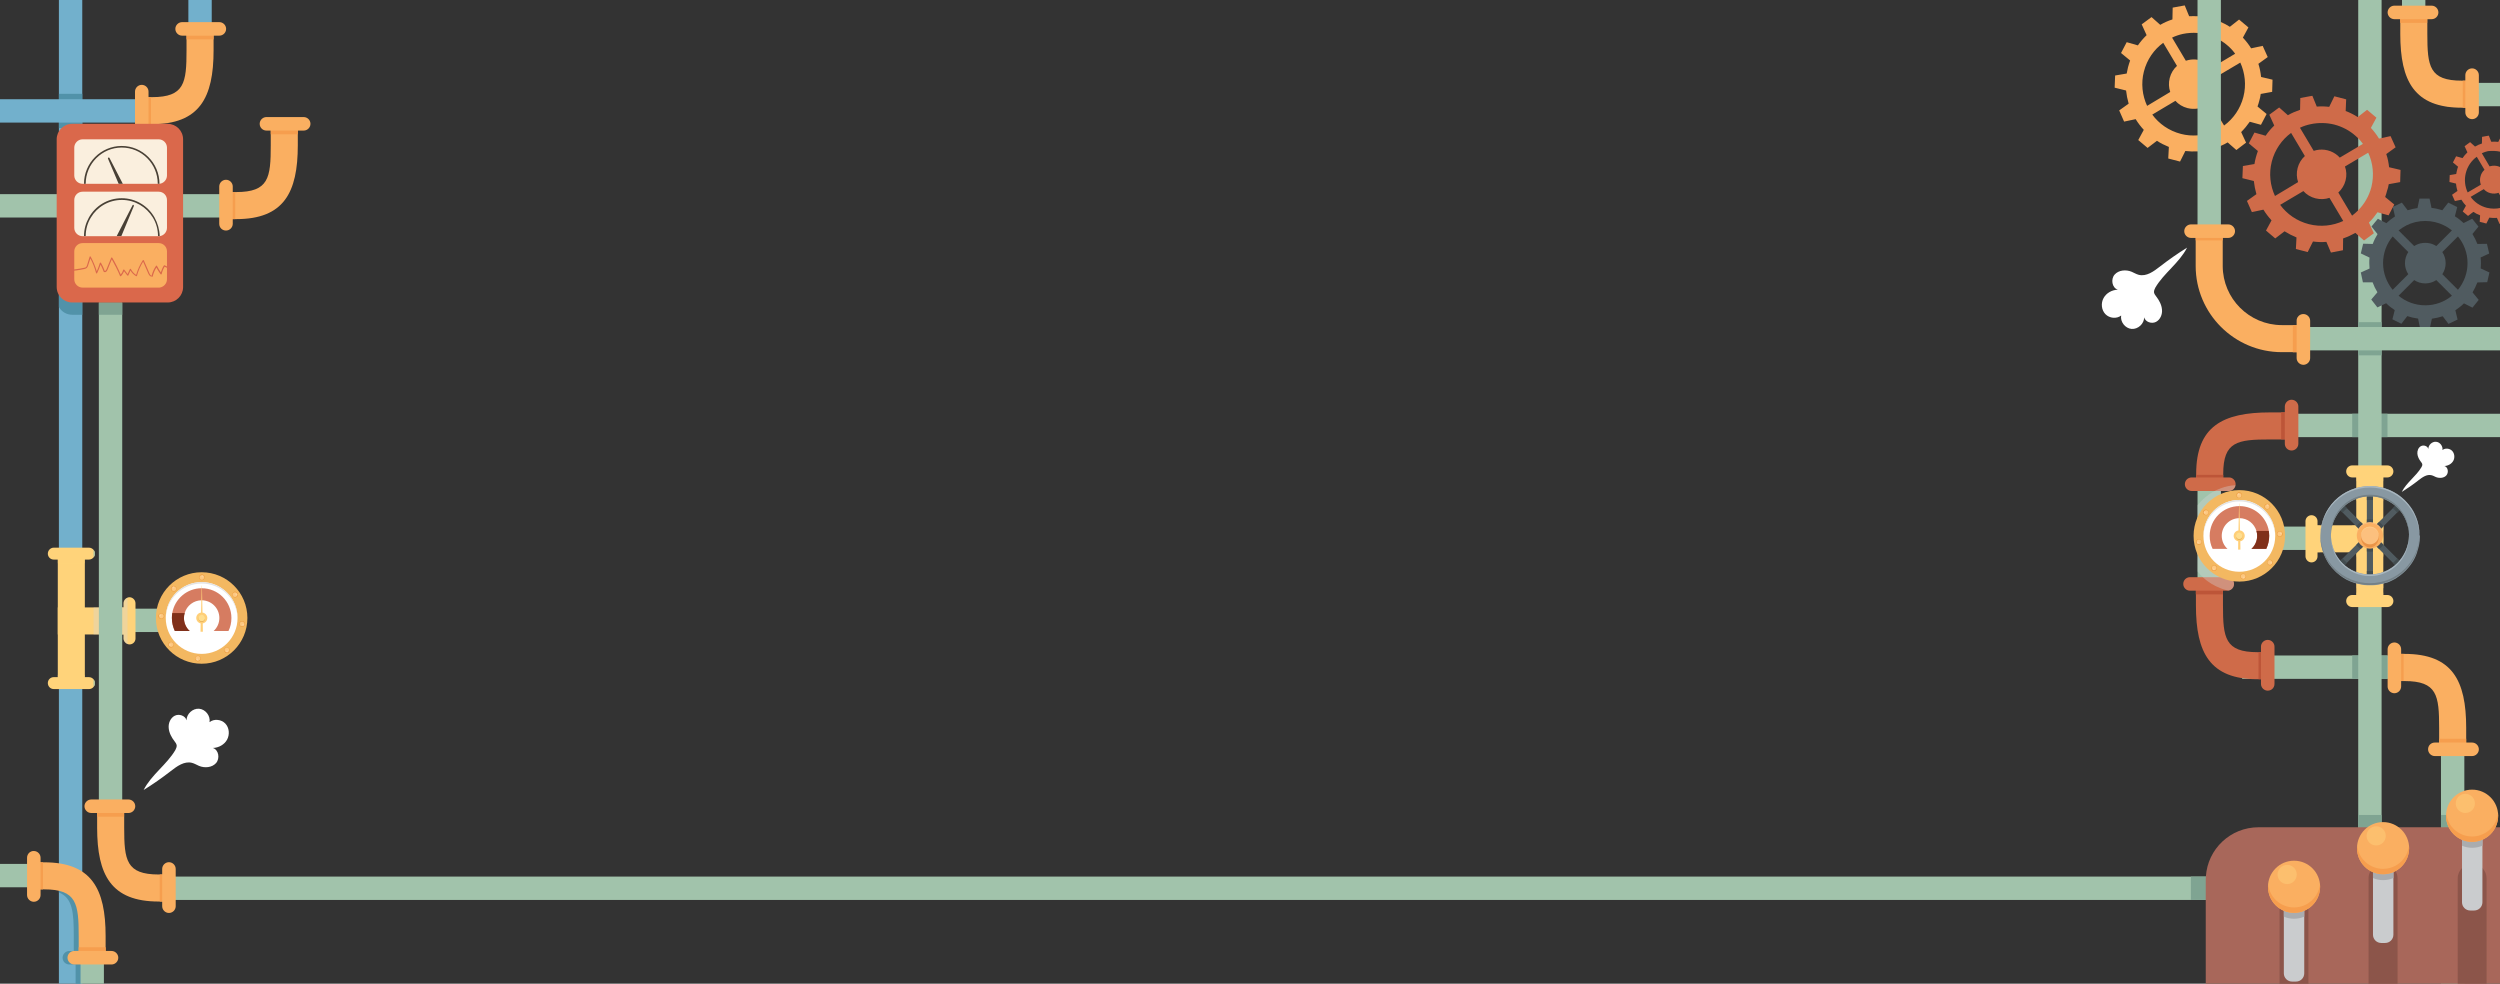 <?xml version="1.0" encoding="utf-8"?>
<!-- Generator: Adobe Illustrator 19.2.1, SVG Export Plug-In . SVG Version: 6.00 Build 0)  -->
<svg version="1.1" xmlns="http://www.w3.org/2000/svg" xmlns:xlink="http://www.w3.org/1999/xlink" x="0px" y="0px"
	 viewBox="0 0 2033.2 800" style="enable-background:new 0 0 2033.2 800;" xml:space="preserve">
<rect x="0" y="0" width="2033.2" height="800" fill="#333333" stroke="none"/>
<style type="text/css">
	.st0{fill:#FAEFDE;}
	.st1{fill:#D8654C;}
	.st2{fill:#72B0CC;}
	.st3{fill:#A1C3AB;}
	.st4{fill:#FAAF61;}
	.st5{fill:#F69E4E;}
	.st6{fill:#5192A9;}
	.st7{fill:#CF6B49;}
	.st8{fill:#BD5538;}
	.st9{fill:#7FA492;}
	.st10{fill:#505B60;}
	.st11{fill:#FFD37A;}
	.st12{opacity:0.46;fill:#FFD37A;}
	.st13{fill:#434D50;}
	.st14{fill:#8898A2;}
	.st15{fill:#A9B7C0;}
	.st16{fill:#738086;}
	.st17{fill:#FBBF83;}
	.st18{fill:#EA9447;}
	.st19{fill:#FCC07E;}
	.st20{fill:#FDCE8B;}
	.st21{opacity:0.36;fill:#D4D6D7;}
	.st22{fill:#F3B861;}
	.st23{fill:#FFFFFF;}
	.st24{fill:#E2E3E4;}
	.st25{fill:#D67C61;}
	.st26{fill:#FFCF78;}
	.st27{fill:#E7B057;}
	.st28{fill:#FFDE8F;}
	.st29{fill:#80301A;}
	.st30{fill:#FDC26B;}
	.st31{fill:#EA9D40;}
	.st32{fill:#EB9039;}
	.st33{fill:#FDC880;}
	.st34{opacity:0.47;fill:#F1B670;}
	.st35{fill:#FDD199;}
	.st36{fill:#DA684B;}
	.st37{fill:#484035;}
	.st38{fill:#A8675A;}
	.st39{fill:#8C554A;}
	.st40{fill:#CACCCE;}
	.st41{fill:#AAACAF;}
	.st42{fill:#FCBF6E;}
</style>
<g id="Background">
</g>
<g id="Objects">
	<rect x="1985.2" y="583.7" class="st3" width="19" height="216.2"/>
	<rect x="1787.2" y="380.9" class="st3" width="19" height="125.8"/>
	<rect x="1854.5" y="336.5" class="st3" width="179" height="19"/>
	<rect x="1823.5" y="533.1" class="st3" width="144.4" height="19"/>
	<g>
		<g>
			<path class="st4" d="M1947.1,531.8h8.5c38.7,0,50.1,21.5,50.1,60.1v17.4h-22V592c0-26.5-1.6-38.1-28.1-38.1h-8.5V531.8z"/>
		</g>
		<rect x="1947.1" y="531.8" class="st5" width="7.7" height="22"/>
		<rect x="1983.7" y="600.8" class="st5" width="22" height="8.5"/>
		<g>
			<path class="st4" d="M1941.8,528v30.3c0,3,2.5,5.5,5.5,5.5s5.5-2.5,5.5-5.5V528c0-3-2.5-5.5-5.5-5.5S1941.8,525,1941.8,528z"/>
			<path class="st4" d="M1974.7,609.4c0,3,2.5,5.5,5.5,5.5h30.3c3,0,5.5-2.5,5.5-5.5c0-3-2.5-5.5-5.5-5.5h-30.3
				C1977.1,603.9,1974.7,606.3,1974.7,609.4z"/>
		</g>
	</g>
	<rect x="1953.5" y="0" class="st3" width="19" height="35.8"/>
	<rect x="1989.9" y="67.4" class="st3" width="43.6" height="19"/>
	<g>
		<g>
			<path class="st4" d="M2010.7,87.6h-8.5c-38.7,0-50.1-21.5-50.1-60.1V10.1h22v17.4c0,26.5,1.6,38.1,28.1,38.1h8.5V87.6z"/>
		</g>
		<rect x="2002.9" y="65.6" class="st5" width="7.7" height="22"/>
		<rect x="1952" y="10.1" class="st5" width="22" height="8.5"/>
		<g>
			<path class="st4" d="M2016,91.4V61.1c0-3-2.5-5.5-5.5-5.5s-5.5,2.5-5.5,5.5v30.3c0,3,2.5,5.5,5.5,5.5S2016,94.5,2016,91.4z"/>
			<path class="st4" d="M1983.1,10.1c0-3-2.5-5.5-5.5-5.5h-30.3c-3,0-5.5,2.5-5.5,5.5c0,3,2.5,5.5,5.5,5.5h30.3
				C1980.6,15.6,1983.1,13.2,1983.1,10.1z"/>
		</g>
	</g>
	<g>
		<g>
			<path class="st7" d="M1844.5,552.4h-8.5c-38.7,0-50.1-21.5-50.1-60.1v-17.4h22v17.4c0,26.5,1.6,38.1,28.1,38.1h8.5V552.4z"/>
		</g>
		<rect x="1836.8" y="530.4" class="st8" width="7.7" height="22"/>
		<rect x="1785.8" y="474.9" class="st8" width="22" height="8.5"/>
		<g>
			<path class="st7" d="M1849.8,556.2v-30.3c0-3-2.5-5.5-5.5-5.5c-3,0-5.5,2.5-5.5,5.5v30.3c0,3,2.5,5.5,5.5,5.5
				C1847.4,561.7,1849.8,559.3,1849.8,556.2z"/>
			<path class="st7" d="M1816.9,474.9c0,2.7-1.9,4.9-4.4,5.4c-0.4,0.1-0.7,0.1-1.1,0.1h-30.3c-3.1,0-5.5-2.5-5.5-5.5
				c0-3.1,2.5-5.5,5.5-5.5h30.3C1814.5,469.4,1816.9,471.8,1816.9,474.9z"/>
		</g>
	</g>
	<g>
		<g>
			<path class="st7" d="M1786.1,394v-8.5c0-38.7,21.5-50.1,60.1-50.1h17.4v22h-17.4c-26.5,0-38.1,1.6-38.1,28.1v8.5H1786.1z"/>
		</g>
		<rect x="1786.1" y="386.2" class="st8" width="22" height="7.7"/>
		<rect x="1855.2" y="335.3" class="st8" width="8.5" height="22"/>
		<g>
			<path class="st7" d="M1818.2,393.8c0,0.3,0,0.6-0.1,0.8c-0.4,2.7-2.7,4.7-5.4,4.7h-30.3c-3,0-5.5-2.5-5.5-5.5
				c0-3.1,2.5-5.5,5.5-5.5h30.3C1815.7,388.2,1818.2,390.7,1818.2,393.8z"/>
			<path class="st7" d="M1863.7,366.4c3,0,5.5-2.5,5.5-5.5v-30.3c0-3-2.5-5.5-5.5-5.5c-3,0-5.5,2.5-5.5,5.5v30.3
				C1858.2,363.9,1860.6,366.4,1863.7,366.4z"/>
		</g>
	</g>
	<path class="st4" d="M1838.6,76.4l9.3-1.7l0.3-9.9l-9.3-2.2c-0.4-3.7-1.1-7.3-2.2-10.7l7.6-5.5l-4.1-9.1l-9.4,2
		c-1.9-3.1-4.2-6-6.7-8.7l4.5-8.3l-7.6-6.4l-7.5,5.9c-2.3-1.5-4.8-2.8-7.3-3.9c-0.8-0.4-1.6-0.7-2.4-1l0.4-9.5l-9.6-2.5l-4.2,8.6
		c-1-0.1-2.1-0.2-3.1-0.3c-2.3-0.1-4.6-0.1-6.9,0l-3.6-8.8l-9.8,1.8l-0.2,9.6c-3.5,1.1-6.8,2.6-9.9,4.4l-7.1-6.3l-8,5.9l4,8.8
		c-2.6,2.5-5,5.3-7.1,8.3l-9.1-2.6l-4.6,8.8l7.4,6.1c-0.6,1.7-1.2,3.5-1.7,5.4c-0.4,1.7-0.8,3.5-1.1,5.2l-9.4,1.6l-0.4,9.9l9.3,2.3
		c0.4,3.7,1.1,7.2,2.1,10.7l-7.7,5.5l4,9.1l9.4-2c1.9,3.1,4.1,6,6.6,8.7l-4.5,8.3l7.6,6.4l7.6-5.8c3,2,6.3,3.6,9.7,5l-0.5,9.4
		l9.6,2.5l4.3-8.6c3.4,0.4,6.7,0.5,10,0.3c0.3,0,0.6,0,0.9,0l3.7,8.7l9.7-1.9l0.1-9.5c1.5-0.5,3-1.1,4.5-1.8
		c1.9-0.8,3.7-1.7,5.5-2.8l7.1,6.2l7.9-6l-4-8.6c2.6-2.6,4.9-5.4,7-8.4l9.1,2.5l4.6-8.8l-7.4-6.1c0.6-1.6,1.1-3.3,1.5-4.9
		C1838,80.2,1838.3,78.3,1838.6,76.4z M1775.2,27.6c3.9-0.8,8-1.1,12.1-0.8c2.4,0.2,4.8,0.6,7.1,1.2c4.3,1.1,8.3,2.8,11.9,5.1
		c1.8,1.1,3.6,2.4,5.2,3.8c2.4,2,4.5,4.3,6.3,6.8l-11.4,6.8l-7.4,4.4c-0.5-0.6-1.1-1.1-1.6-1.6c-2.3-2-5.1-3.5-8.2-4.3
		c-0.6-0.2-1.2-0.3-1.8-0.4c-2.5-0.4-5.1-0.3-7.5,0.2c-0.7,0.2-1.5,0.4-2.2,0.6l-11.2-18.8C1769.2,29.3,1772.1,28.3,1775.2,27.6z
		 M1746.2,86.1c-3.9-8.4-5.1-18.3-2.6-28c2.5-9.7,8.2-17.8,15.7-23.3l11.2,18.8c-2.8,2.5-4.9,5.9-5.9,9.8c-1,3.9-0.8,7.9,0.4,11.4
		L1746.2,86.1z M1787.2,110.1c-4.4,0.3-9,0-13.5-1.2c-9.7-2.5-17.8-8.2-23.3-15.7l18.8-11.2c2.5,2.8,5.9,4.9,9.8,5.9
		c2.8,0.7,5.5,0.8,8.2,0.4c1.1-0.2,2.2-0.5,3.3-0.8l11.2,18.8C1797.2,108.4,1792.3,109.7,1787.2,110.1z M1824.5,78.8
		c-2.5,9.7-8.2,17.8-15.7,23.3l-2.6-4.3l-8.6-14.5c2.8-2.5,4.9-5.9,5.9-9.8c1-3.9,0.8-7.9-0.4-11.4l3.2-1.9l15.7-9.3
		C1825.8,59.3,1827,69.1,1824.5,78.8z"/>
	<rect x="1787.2" y="0" class="st3" width="19" height="214"/>
	<rect x="1913" y="336.5" class="st9" width="28.7" height="19"/>
	<rect x="1913" y="533.1" class="st9" width="28.7" height="19"/>
	<rect x="1917.9" y="0" class="st3" width="19" height="799.3"/>
	<path class="st10" d="M2022.8,229.5l1.8-7.9l-7.1-3.3c0.1-1.4,0.2-2.8,0.2-4.2c0-1.6-0.1-3.2-0.3-4.7l7-3.2l-1.8-7.9l-7.8,0.1
		c-1.1-2.8-2.4-5.5-4-8.1l4.9-6l-5.1-6.4l-7,3.5c-2.2-2.1-4.5-3.9-7.1-5.5l1.9-7.5l-7.3-3.6l-4.8,6.2c-2.8-0.9-5.7-1.6-8.8-1.9
		l-1.6-7.6h-8.2l-1.6,7.7c-2.8,0.4-5.5,1-8,1.8l-4.7-6.2l-7,3.3l-0.4,0.2l0.1,0.4l1.7,7.3c-2.5,1.6-4.9,3.5-7,5.5l-4.1-2.1l-2.8-1.5
		l-5.2,6.3l4.9,6.2c-1.5,2.5-2.9,5.2-3.9,8l-7.8-0.2l-1.9,7.9l7.1,3.4c-0.2,1.5-0.2,3.1-0.2,4.6c0,1.5,0.1,2.9,0.2,4.3l-7.1,3.2
		l1.7,8l7.9,0c1,2.8,2.3,5.5,3.9,8.1l-5,5.9l5,6.4l3.2-1.5l3.9-1.9c2.1,2.1,4.5,4,7,5.6l-1.9,7.5l7.3,3.6l4.8-6.2
		c2.8,0.9,5.7,1.6,8.8,2l1.4,7l0.1,0.6l8.1,0.1l0.1-0.6l1.5-7c3-0.4,5.9-1.1,8.8-2l4.7,6.2l7.4-3.5l-1.8-7.6c2.5-1.6,4.9-3.5,7-5.6
		l6.9,3.5l5.1-6.3l-5-6.1c1.5-2.6,2.8-5.3,3.9-8.1L2022.8,229.5z M1957.1,183.3c4.6-2.3,9.8-3.6,15.3-3.6s10.7,1.3,15.3,3.6
		c2.3,1.1,4.4,2.5,6.4,4.1l-12.7,12.7c-0.5-0.3-1.1-0.7-1.6-0.9c-2.2-1.1-4.7-1.7-7.4-1.7s-5.2,0.6-7.4,1.7
		c-0.6,0.3-1.1,0.6-1.6,0.9l-12.7-12.7C1952.7,185.9,1954.8,184.5,1957.1,183.3z M1945.9,235.7c-4.8-5.9-7.8-13.5-7.8-21.7
		s2.9-15.8,7.8-21.7l12.7,12.7c-1.7,2.6-2.7,5.7-2.7,9s1,6.4,2.7,9L1945.9,235.7z M1972.4,248.3c-8.2,0-15.8-2.9-21.7-7.8l12.7-12.7
		c2.6,1.7,5.7,2.7,9,2.7s6.4-1,9-2.7l12.7,12.7C1988.2,245.4,1980.7,248.3,1972.4,248.3z M1999,235.7l-12.7-12.7
		c1.7-2.6,2.7-5.7,2.7-9s-1-6.4-2.7-9l12.7-12.7c4.9,5.9,7.8,13.5,7.8,21.7S2003.8,229.8,1999,235.7z"/>
	<path class="st7" d="M2033.5,123.4V112l-1.7,3.4c-1.9-0.2-3.8-0.3-5.7-0.1l-2-5l-5.5,1l-0.1,5.4c-2,0.6-3.8,1.5-5.6,2.5l-4-3.6
		l-4.5,3.3l2.3,5c-1.5,1.4-2.8,3-4,4.7l-5.2-1.5l-2.6,5l4.2,3.5c-0.4,1-0.7,2-0.9,3c-0.3,1-0.4,1.9-0.6,2.9l-5.3,0.9l-0.2,5.6
		l5.3,1.3c0.2,2.1,0.6,4.1,1.2,6l-4.4,3.1l2.3,5.1l5.3-1.1c1.1,1.8,2.3,3.4,3.7,4.9l-2.6,4.7l4.3,3.6l4.3-3.3
		c1.7,1.1,3.5,2.1,5.5,2.8l-0.3,5.3l5.4,1.4l2.4-4.8c2.1,0.3,4.2,0.3,6.2,0.2l2.1,4.9l0.8-0.2v-12.8c-3.5,0.8-7.3,0.8-11.1-0.1
		c-5.5-1.4-10.1-4.6-13.2-8.9l10.7-6.3c1.4,1.6,3.3,2.8,5.5,3.3c2.2,0.6,4.5,0.4,6.5-0.3l1.6,2.7v-23.5c-0.8-0.4-1.6-0.7-2.4-0.9
		c-1.8-0.4-3.5-0.5-5.2-0.1c-0.4,0.1-0.8,0.2-1.3,0.3l-6.3-10.7c1.6-0.7,3.3-1.3,5-1.7C2026.5,122.6,2030,122.6,2033.5,123.4z
		 M2020.6,138.1c-1.6,1.4-2.8,3.3-3.3,5.6c-0.6,2.2-0.4,4.4,0.3,6.5l-10.7,6.3c-2.2-4.8-2.9-10.3-1.5-15.8
		c1.4-5.5,4.6-10.1,8.9-13.2L2020.6,138.1z"/>
	<path class="st7" d="M1942.7,149.8l9.3-1.7l0.3-9.9l-9.3-2.2c-0.4-3.7-1.1-7.3-2.3-10.7l7.6-5.5l-4.1-9.1l-7.4,1.6l-2,0.4
		c-1.9-3.1-4.1-6-6.6-8.7l4.5-8.3l-7.6-6.4l-7.3,5.7l-0.3,0.2c-3-1.9-6.3-3.6-9.8-4.9l0.4-9.5l-9.6-2.5l-4.2,8.6
		c-3.4-0.4-6.8-0.5-10.1-0.2l-3.6-8.8l-9.8,1.8l-0.2,9.6c-3.5,1.2-6.8,2.6-9.9,4.4l-7.1-6.3l-8,5.9l4,8.8c-2.6,2.5-5,5.3-7,8.3
		l-9.1-2.6l-4.6,8.8l7.4,6.2c-0.6,1.7-1.2,3.5-1.7,5.4c-0.5,1.7-0.8,3.5-1.1,5.2l-9.4,1.6l-0.4,9.9l9.3,2.3
		c0.4,3.6,1.1,7.2,2.1,10.7l-7.7,5.5l4,9.1l9.4-2c1.9,3.1,4.1,6,6.6,8.7l-4.5,8.3l7.5,6.4l7.6-5.8c3,1.9,6.3,3.6,9.7,5l-0.5,9.4
		l9.6,2.5l4.3-8.6c3.7,0.5,7.3,0.6,10.9,0.3l3.7,8.7l9.8-1.9l0.1-9.6c3.5-1.2,6.8-2.7,10-4.5l2.1,1.9l4.9,4.3l8-5.9l-4-8.7
		c2.6-2.5,4.9-5.4,7-8.4l3.1,0.9l5.9,1.6l3.5-6.7l0.3-0.5l0.8-1.6l-7.4-6.1c0.6-1.6,1.1-3.3,1.5-4.9
		C1942,153.6,1942.4,151.7,1942.7,149.8z M1879.2,101c6.1-1.3,12.7-1.3,19.2,0.3c6.5,1.7,12.3,4.8,17,8.9c0.8,0.7,1.7,1.5,2.5,2.3
		c1.4,1.4,2.7,2.9,3.8,4.5l-3.8,2.3l-15,8.9c-0.5-0.6-1.1-1.1-1.6-1.6c-2.3-2-5.1-3.5-8.2-4.3c-3.1-0.8-6.3-0.8-9.2-0.2
		c-0.8,0.2-1.5,0.4-2.2,0.6l-11.2-18.8C1873.2,102.6,1876.2,101.6,1879.2,101z M1850.2,159.4c-3.9-8.4-5.1-18.3-2.6-28
		c2.5-9.7,8.2-17.8,15.7-23.3l11.2,18.8c-2.8,2.5-4.9,5.9-5.9,9.8s-0.8,7.9,0.4,11.4L1850.2,159.4z M1877.7,182.3
		c-9.7-2.5-17.8-8.2-23.3-15.7l18.9-11.2c2.5,2.8,5.9,4.9,9.8,5.9c3.9,1,7.9,0.8,11.4-0.4l11.2,18.8
		C1897.3,183.6,1887.5,184.8,1877.7,182.3z M1928.6,152.1c-1.9,7.4-5.7,13.8-10.7,18.9c-1.6,1.6-3.3,3.1-5,4.4l-11.2-18.8
		c2.8-2.6,4.9-5.9,5.9-9.8s0.8-7.9-0.5-11.4l10.8-6.4l8.1-4.8C1929.9,132.6,1931,142.4,1928.6,152.1z"/>
	<rect x="1917.9" y="262" class="st9" width="19" height="27"/>
	
		<rect x="1934.5" y="186" transform="matrix(6.123234e-017 -1 1 6.123234e-017 1668.527 2219.451)" class="st3" width="19" height="179"/>
	
		<rect x="1851.5" y="401.6" transform="matrix(6.123234e-017 -1 1 6.123234e-017 1423.22 2298.757)" class="st3" width="19" height="72.3"/>
	<g>
		<g>
			<path class="st4" d="M1785.7,187.8v28.5c0,38.7,31.5,70.1,70.1,70.1h17.4v-22h-17.4c-26.5,0-48.1-21.6-48.1-48.1v-28.5H1785.7z"
				/>
		</g>
		<rect x="1785.7" y="187.8" class="st5" width="22" height="7.7"/>
		<rect x="1864.7" y="264.5" class="st5" width="8.5" height="22"/>
		<g>
			<path class="st4" d="M1781.9,182.5h30.3c3,0,5.5,2.5,5.5,5.5c0,3-2.5,5.5-5.5,5.5h-30.3c-3,0-5.5-2.5-5.5-5.5
				C1776.4,185,1778.9,182.5,1781.9,182.5z"/>
			<path class="st4" d="M1873.3,255.4c3,0,5.5,2.5,5.5,5.5v30.3c0,3-2.5,5.5-5.5,5.5s-5.5-2.5-5.5-5.5v-30.3
				C1867.7,257.9,1870.2,255.4,1873.3,255.4z"/>
		</g>
	</g>
	<g>
		<rect x="1916.3" y="383.5" class="st11" width="22" height="105.8"/>
		<rect x="1880" y="427.2" class="st11" width="58.3" height="22"/>
		<rect x="1916.3" y="482" class="st12" width="22" height="7.3"/>
		<path class="st11" d="M1913,493.7h28.6c2.7,0,4.9-2.2,4.9-4.9l0,0c0-2.7-2.2-4.9-4.9-4.9H1913c-2.7,0-4.9,2.2-4.9,4.9l0,0
			C1908.1,491.5,1910.3,493.7,1913,493.7z"/>
		<rect x="1879.9" y="427.2" class="st12" width="6.8" height="22"/>
		<path class="st11" d="M1879.9,457.4c2.7,0,4.9-2.2,4.9-4.9v-28.6c0-2.7-2.2-4.9-4.9-4.9s-4.9,2.2-4.9,4.9v28.6
			C1875.1,455.2,1877.3,457.4,1879.9,457.4z"/>
		<rect x="1916.3" y="383.5" class="st12" width="22" height="7.8"/>
		<path class="st11" d="M1913,388.3h28.6c2.7,0,4.9-2.2,4.9-4.9s-2.2-4.9-4.9-4.9H1913c-2.7,0-4.9,2.2-4.9,4.9
			S1910.3,388.3,1913,388.3z"/>
	</g>
	<path class="st12" d="M1938.3,436.6c-0.1-0.4-0.1-0.7-0.2-1v0c0,0,0,0,0,0c0,0,0,0,0,0c-0.3-1-0.7-1.9-1.2-2.8
		c0-0.1-0.1-0.1-0.1-0.2l1.5-1.5v-7.3l-3.8,3.8l-0.3,0.3l-1,1c-0.6-0.4-1.2-0.7-1.8-0.9h0c-0.4-0.2-0.9-0.3-1.4-0.4v-10.5
		c0-0.9,0-1.9-0.1-2.9c-0.1-2.5-0.3-5,0-7.4c0-0.4,0.1-0.7,0.1-1.1c0-0.3,3.9,0.8,6.9,1.6c0.5,0.2,1,0.3,1.4,0.4v-9.5
		c-0.5-0.1-0.9-0.3-1.4-0.4c-1.1-0.3-2.1-0.5-3.2-0.6c-2.1-0.3-4.2-0.5-6.3-0.5c-3.3,0-6.4,0.4-9.5,1.1c-0.6,0.1-1.1,0.3-1.6,0.4
		v9.3c0.5-0.2,1.1-0.4,1.6-0.5c2.3-0.6,4.6-1.1,6.9-1.4c0.1,0.5,0.1,1,0.1,1.5c0.4,5,0.1,10.1,0,15.2v0c0,0.9,0,1.8-0.1,2.7
		c0,0.2,0,0.4,0,0.6c0,0.5,0,1,0,1.5v0.4c-0.5,0.1-0.9,0.3-1.4,0.5c-0.6,0.2-1.2,0.5-1.8,0.9l-1-1l-0.3-0.3l-0.3-0.3l-0.2-0.2
		l-1.3-1.3l-0.6-0.6l-1.6-1.6v3.6h-3.6l3.4,3.4l0.2,0.2l1.1,1.1l0.2,0.2l0.4,0.4l0.1,0.1c0,0.1-0.1,0.1-0.1,0.2
		c-0.5,0.9-0.9,1.8-1.2,2.8c0,0,0,0,0,0c0,0,0,0,0,0v0c-0.2,0.9-0.3,1.8-0.3,2.7c0,0.1,0,0.2,0,0.3c0,0,0,0,0-0.1
		c0,1.3,0.3,2.6,0.7,3.7c0.2,0.6,0.5,1.1,0.8,1.6c0,0.1,0.1,0.1,0.1,0.2l-0.1,0.1l-0.3,0.3l-1.3,1.3l-0.2,0.2l-3.3,3.3h3.4v3.8
		c0.5-0.5,1.1-1.1,1.6-1.6l2.2-2.2l1.6-1.5c1,0.6,2,1.1,3.2,1.3v16.1c0,0.6,0.1,1.2,0.1,1.8c0,0.1,0,0.1,0,0.2c0,0,0,0,0,0
		c0,0.4,0,0.8,0,1.2c0,0.1,0,0.1,0,0.2c0,0.2,0,0.4-0.1,0.6c-0.1,0.5-0.3,0.9-0.6,1.1c-1,0.9-3,0.1-4.6-0.2
		c-0.6-0.1-1.1-0.3-1.7-0.4c-0.5-0.1-1.1-0.3-1.6-0.5v9.2c0.5,0.2,1.1,0.3,1.6,0.4c3.1,0.7,6.2,1.1,9.5,1.1c2.2,0,4.3-0.2,6.3-0.5
		c1.1-0.2,2.1-0.4,3.2-0.6c0.5-0.1,0.9-0.2,1.4-0.4v-9.3c-0.5,0.2-0.9,0.3-1.4,0.5c-2.3,0.7-4.6,1.1-6.9,1.3c0.1,0,0.1-1,0.1-2.6
		c0-0.4,0-0.8,0-1.2v0c0-5.6-0.1-15.8-0.1-17.9V449c1.1-0.3,2.2-0.7,3.2-1.3l1.5,1.5l0.4,0.4c0,0,0.7,0.7,1.8,1.8
		c0.4,0.4,0.9,0.9,1.4,1.4v-7.3l-1.1-1.1l-0.3-0.3l-0.1-0.1c0-0.1,0.1-0.1,0.1-0.2c0.3-0.5,0.6-1,0.8-1.6c0.3-0.8,0.5-1.6,0.6-2.4
		c0.1-0.4,0.1-0.9,0.1-1.3c0,0,0,0,0,0.1c0-0.1,0-0.2,0-0.3C1938.4,437.7,1938.4,437.2,1938.3,436.6z"/>
	<g>
		<polygon class="st10" points="1955.5,410.9 1952,407.4 1951.6,407.8 1946,413.4 1934.8,424.5 1929.9,429.5 1929.9,398.2 
			1924.9,398.2 1924.9,429.5 1902.8,407.4 1899.3,410.9 1899.7,411.3 1916.4,428.1 1923.9,435.5 1916.4,443 1899.7,459.7 
			1899.3,460.1 1902.8,463.6 1924.9,441.5 1924.9,472.8 1929.9,472.8 1929.9,441.5 1934.8,446.5 1951.6,463.2 1952,463.6 
			1955.5,460.1 1930.9,435.5 		"/>
		<path class="st13" d="M1951.6,407.8l-2.8,2.8l-0.8,0.8v0l-2,2c1.3,1.1,2.4,2.3,3.5,3.5l2.6-2.6l2.9-2.9
			C1954,410.1,1952.8,408.9,1951.6,407.8z M1927.4,398.8c-0.8,0-1.7,0-2.5,0.1v7.8c0.8-0.1,1.7-0.1,2.5-0.1c0.8,0,1.7,0,2.5,0.1
			v-7.8C1929.1,398.8,1928.2,398.8,1927.4,398.8z M1905.2,454.2l-2.5,2.5l-3,3c1.1,1.3,2.3,2.4,3.5,3.5l2.9-2.9l0.7-0.6l2-2
			C1907.5,456.6,1906.3,455.4,1905.2,454.2z M1952.1,456.7l-2.5-2.5c-1.1,1.3-2.2,2.5-3.5,3.5l2,2c0,0,0,0,0,0v0l3.6,3.6
			c1.3-1.1,2.4-2.3,3.5-3.5L1952.1,456.7z M1927.4,464.5c-0.8,0-1.7,0-2.5-0.1v7.8c0.8,0.1,1.7,0.1,2.5,0.1c0.8,0,1.7,0,2.5-0.1
			v-7.8C1929.1,464.4,1928.2,464.5,1927.4,464.5z M1903.2,407.8c-1.3,1.1-2.4,2.3-3.5,3.5l2.9,2.9c0,0,0,0,0,0l0.7,0.7l2,2
			c1.1-1.3,2.3-2.5,3.5-3.5L1903.2,407.8z"/>
		<path class="st14" d="M1967.7,434.8c0-0.3,0-0.5,0-0.7c0-0.1,0-0.1,0-0.2c0-0.3,0-0.5,0-0.8c-0.1-1.1-0.2-2.2-0.3-3.3
			c-0.1-0.5-0.1-0.9-0.2-1.4c-0.2-1-0.4-2-0.6-2.9c-0.1-0.3-0.2-0.6-0.3-1c-0.1-0.2-0.1-0.3-0.1-0.5c-0.1-0.2-0.1-0.4-0.2-0.6
			c-0.2-0.5-0.3-1-0.5-1.5c-0.2-0.5-0.4-0.9-0.5-1.4c-0.2-0.6-0.5-1.2-0.8-1.7c-0.1-0.3-0.3-0.6-0.4-1c-0.2-0.3-0.3-0.7-0.5-1
			c-0.1-0.3-0.3-0.5-0.4-0.8c-0.8-1.4-1.6-2.8-2.6-4c-0.2-0.2-0.3-0.4-0.5-0.6c-0.2-0.3-0.4-0.5-0.6-0.8c-0.2-0.3-0.5-0.6-0.7-0.8
			c-0.4-0.4-0.7-0.9-1.1-1.3c-0.4-0.5-0.9-0.9-1.3-1.4c-0.3-0.3-0.7-0.7-1-1c-0.1-0.1-0.2-0.2-0.4-0.3c-0.3-0.2-0.5-0.5-0.8-0.7
			c-0.4-0.3-0.8-0.7-1.2-1c-0.2-0.2-0.4-0.3-0.6-0.5s-0.4-0.3-0.6-0.5c-0.4-0.3-0.8-0.6-1.3-0.9c-0.5-0.3-0.9-0.6-1.4-0.9
			c-0.5-0.3-0.9-0.5-1.4-0.8c-0.2-0.1-0.4-0.3-0.7-0.4c-0.3-0.1-0.5-0.3-0.8-0.4c-0.4-0.2-0.8-0.4-1.2-0.6c-0.5-0.3-1.1-0.5-1.6-0.7
			c-1-0.4-2-0.8-3-1.1c-0.5-0.2-1-0.3-1.5-0.5c-0.1,0-0.2-0.1-0.3-0.1l-0.6-0.1c-0.2-0.1-0.4-0.1-0.6-0.1c0,0-0.1,0-0.1,0
			c-0.3-0.1-0.5-0.1-0.8-0.2c-0.5-0.1-1-0.2-1.5-0.3c-0.4-0.1-0.7-0.1-1.1-0.2c-0.4-0.1-0.8-0.1-1.2-0.2c-0.9-0.1-1.8-0.2-2.7-0.2
			c-0.3,0-0.6,0-0.9,0c-0.4,0-0.8,0-1.2,0c-0.4,0-0.8,0-1.2,0c-0.3,0-0.6,0-0.9,0c-0.9,0-1.8,0.1-2.7,0.2c-0.4,0-0.8,0.1-1.2,0.2
			c-0.4,0-0.7,0.1-1.1,0.2c-0.5,0.1-1,0.2-1.5,0.3c-0.3,0.1-0.6,0.1-0.8,0.2c0,0,0,0-0.1,0c-0.2,0-0.4,0.1-0.6,0.1
			c-0.2,0.1-0.5,0.1-0.7,0.2c-0.1,0-0.2,0.1-0.4,0.1c-0.4,0.1-0.8,0.2-1.2,0.4c-0.5,0.1-1,0.3-1.4,0.5c-0.4,0.2-0.9,0.3-1.3,0.5
			c-0.4,0.2-0.8,0.3-1.3,0.5c-0.4,0.2-0.8,0.4-1.2,0.6c-0.4,0.2-0.8,0.4-1.2,0.6c-0.4,0.2-0.8,0.4-1.2,0.6c-0.6,0.4-1.3,0.7-1.9,1.1
			c-0.3,0.2-0.6,0.4-0.9,0.6c-0.3,0.2-0.6,0.5-1,0.7c-0.3,0.2-0.5,0.4-0.8,0.6c-0.7,0.5-1.4,1.1-2.1,1.7c-0.3,0.3-0.7,0.6-1,0.9
			c-0.3,0.3-0.7,0.6-1,0.9c-0.3,0.3-0.6,0.6-0.9,1c-0.1,0.1-0.2,0.3-0.4,0.4c-0.5,0.5-1,1.1-1.4,1.6c-0.3,0.4-0.6,0.7-0.8,1.1
			c-0.3,0.4-0.5,0.7-0.8,1.1c-0.8,1.1-1.5,2.3-2.2,3.5c-0.2,0.3-0.3,0.6-0.5,0.8c-0.2,0.4-0.4,0.8-0.6,1.3c-0.2,0.4-0.4,0.8-0.5,1.2
			c-0.1,0.3-0.2,0.5-0.3,0.8c-0.1,0.3-0.3,0.6-0.4,0.9c-0.1,0.4-0.3,0.7-0.4,1.1c-0.2,0.4-0.3,0.9-0.5,1.3c-0.1,0.3-0.2,0.5-0.3,0.8
			c-0.3,1.1-0.6,2.2-0.9,3.4c-0.1,0.4-0.1,0.7-0.2,1.1c-0.1,0.6-0.2,1.2-0.3,1.8c0,0.3-0.1,0.6-0.1,1c-0.1,0.7-0.1,1.4-0.2,2.2
			c0,0.5,0,1-0.1,1.6c0,0.3,0,0.5,0,0.8c0,0.2,0,0.4,0,0.6c0,0.5,0,1,0,1.4c0,0.6,0.1,1.1,0.1,1.7c0,0.4,0.1,0.8,0.1,1.2
			c0,0.1,0,0.2,0,0.3c0,0.1,0,0.2,0.1,0.4c0,0.2,0.1,0.5,0.1,0.7c0,0,0,0,0,0.1c0.1,0.4,0.2,0.9,0.2,1.3c0.1,0.4,0.2,0.8,0.3,1.2
			c0,0.1,0.1,0.3,0.1,0.4c0.2,0.8,0.4,1.6,0.7,2.4c0,0.1,0.1,0.2,0.1,0.4c0.1,0.3,0.2,0.5,0.3,0.8c0.1,0.3,0.2,0.5,0.3,0.8
			c0.3,0.8,0.6,1.5,0.9,2.2c0.2,0.4,0.4,0.8,0.5,1.2c0.2,0.4,0.4,0.8,0.6,1.2c0.3,0.6,0.6,1.2,0.9,1.7c0.4,0.7,0.9,1.4,1.3,2.2
			c0.2,0.3,0.4,0.7,0.7,1c0,0,0.1,0.1,0.1,0.1c0.3,0.4,0.6,0.9,1,1.3c0.4,0.5,0.7,0.9,1.1,1.4c0.1,0.1,0.3,0.3,0.4,0.4
			c0.2,0.2,0.4,0.4,0.6,0.6c0.5,0.5,1,1.1,1.5,1.6c0.2,0.2,0.5,0.5,0.7,0.7c0.3,0.3,0.6,0.6,1,0.9c0.3,0.3,0.6,0.5,0.9,0.7
			c0.5,0.4,1,0.8,1.4,1.2c0.5,0.3,0.9,0.7,1.4,1c0.3,0.2,0.7,0.4,1,0.7c0.3,0.2,0.7,0.4,1,0.6c0.4,0.2,0.8,0.5,1.1,0.7
			c0.3,0.2,0.6,0.3,0.9,0.5c0.3,0.2,0.7,0.4,1.1,0.5c0.3,0.2,0.6,0.3,0.9,0.4c0.3,0.1,0.5,0.3,0.8,0.4c0.2,0.1,0.4,0.2,0.6,0.2
			c0.3,0.1,0.6,0.3,1,0.4c0.8,0.3,1.5,0.6,2.3,0.8c0.4,0.1,0.8,0.2,1.2,0.3c0.1,0,0.3,0.1,0.4,0.1c0.2,0.1,0.5,0.1,0.7,0.2
			c0.2,0,0.4,0.1,0.6,0.1c0,0,0.1,0,0.1,0c0.3,0.1,0.6,0.1,0.8,0.2c0.5,0.1,1,0.2,1.5,0.3c0.4,0.1,0.7,0.1,1.1,0.2
			c0.4,0.1,0.8,0.1,1.2,0.2c0.9,0.1,1.8,0.2,2.7,0.2c0.3,0,0.6,0,0.9,0c0.4,0,0.8,0,1.2,0c0.4,0,0.8,0,1.2,0c0.3,0,0.6,0,0.9,0
			c0.9,0,1.8-0.1,2.7-0.2c0.4-0.1,0.8-0.1,1.2-0.2c0.4-0.1,0.7-0.1,1.1-0.2c0.5-0.1,1-0.2,1.5-0.3c0.3-0.1,0.6-0.1,0.8-0.2
			c0,0,0.1,0,0.1,0c0.2,0,0.4-0.1,0.6-0.1l0.6-0.1c0.1,0,0.2-0.1,0.3-0.1c0.5-0.1,1-0.3,1.6-0.5c0,0,0.1,0,0.1,0
			c0.1,0,0.3-0.1,0.4-0.1c0.2-0.1,0.5-0.2,0.7-0.2c0.1,0,0.3-0.1,0.4-0.1c0.5-0.2,1-0.4,1.5-0.6c0.1,0,0.1-0.1,0.2-0.1
			c0.4-0.2,0.9-0.4,1.3-0.6c0.4-0.2,0.8-0.4,1.2-0.6c0.7-0.3,1.3-0.7,1.9-1c0.4-0.2,0.8-0.4,1.1-0.7c0.4-0.3,0.9-0.6,1.3-0.9
			c0.4-0.3,0.9-0.6,1.3-0.9c0.3-0.2,0.6-0.4,0.8-0.6c0.5-0.4,1.1-0.9,1.6-1.3c0.3-0.2,0.5-0.5,0.8-0.7c0.7-0.6,1.3-1.2,1.9-1.8
			c0.3-0.3,0.6-0.6,0.8-0.9c0.3-0.4,0.7-0.7,1-1.1c0.3-0.4,0.7-0.8,1-1.2c0.3-0.4,0.7-0.9,1-1.3c0.1-0.1,0.2-0.2,0.3-0.4
			c0.3-0.4,0.6-0.9,0.9-1.3c0.5-0.8,0.9-1.5,1.4-2.3c0.2-0.4,0.4-0.7,0.6-1.1c0-0.1,0.1-0.2,0.1-0.3c0.2-0.5,0.5-1,0.7-1.4
			c0,0,0,0,0,0c0.2-0.5,0.4-1,0.6-1.5c0.1-0.4,0.3-0.7,0.4-1.1c0.1-0.4,0.3-0.7,0.4-1.1c0-0.1,0-0.1,0-0.2c0.1-0.4,0.2-0.7,0.3-1.1
			c0.1-0.2,0.1-0.4,0.2-0.6c0.1-0.2,0.1-0.4,0.2-0.6c0.2-0.5,0.3-1.1,0.4-1.6c0.1-0.3,0.1-0.5,0.2-0.8c0.1-0.3,0.1-0.5,0.2-0.8
			c0.2-1.1,0.3-2.2,0.5-3.3c0.1-0.6,0.1-1.1,0.1-1.7c0-0.6,0.1-1.1,0.1-1.7c0-0.2,0-0.4,0-0.6C1967.7,435.3,1967.7,435,1967.7,434.8
			z M1959.1,435.5c0,0.2,0,0.4,0,0.6v0.2c0,0.5,0,0.9-0.1,1.4c0,0.3,0,0.5-0.1,0.8c0,0.5-0.1,1-0.2,1.5c0,0.2-0.1,0.4-0.1,0.6
			c0,0.2-0.1,0.4-0.1,0.5c0,0,0,0,0,0c-0.1,0.3-0.1,0.7-0.2,1c0,0,0,0.1,0,0.1c-0.1,0.3-0.1,0.5-0.2,0.7c-0.1,0.5-0.3,1-0.4,1.5
			c-0.1,0.4-0.2,0.8-0.4,1.1c-0.2,0.5-0.4,1-0.5,1.5c-0.2,0.6-0.5,1.2-0.8,1.8c-0.2,0.4-0.4,0.8-0.6,1.1c-0.6,1.2-1.3,2.4-2.1,3.5
			c-0.4,0.6-0.9,1.2-1.4,1.8c-0.2,0.3-0.4,0.5-0.6,0.8c-0.1,0.1-0.2,0.3-0.3,0.4c-0.2,0.2-0.4,0.5-0.6,0.7c-0.2,0.2-0.4,0.5-0.7,0.7
			c-0.2,0.1-0.3,0.3-0.5,0.5c-0.1,0.1-0.3,0.3-0.5,0.4c-0.3,0.3-0.6,0.5-0.8,0.8c0,0-0.1,0.1-0.1,0.1v0c0,0,0,0,0,0c0,0,0,0,0,0
			c-0.4,0.3-0.8,0.6-1.2,0.9c-0.3,0.2-0.6,0.5-0.9,0.7c-0.3,0.2-0.6,0.5-1,0.7c-0.3,0.2-0.7,0.4-1,0.6c-0.3,0.2-0.6,0.3-0.8,0.5
			c-0.1,0.1-0.2,0.1-0.3,0.2c-0.2,0.1-0.4,0.2-0.7,0.4c-0.2,0.1-0.4,0.2-0.7,0.3c-1,0.5-2,0.9-3.1,1.3c-0.5,0.2-0.9,0.3-1.4,0.5
			c-0.3,0.1-0.6,0.2-0.9,0.3c-0.9,0.3-1.8,0.5-2.7,0.6c-0.3,0.1-0.7,0.1-1.1,0.2c-0.5,0.1-1,0.1-1.6,0.2c-0.2,0-0.3,0-0.5,0.1
			c-0.1,0-0.1,0-0.2,0c0,0,0,0,0,0c-0.3,0-0.5,0-0.8,0s-0.5,0-0.8,0c-0.1,0-0.2,0-0.3,0c-0.2,0-0.4,0-0.6,0s-0.4,0-0.6,0
			c-0.1,0-0.2,0-0.3,0c-0.2,0-0.4,0-0.5,0c-0.2,0-0.5,0-0.7,0c-0.1,0-0.1,0-0.2,0h0c-0.2,0-0.5,0-0.7-0.1c-0.5,0-1.1-0.1-1.6-0.2
			c-0.4-0.1-0.7-0.1-1.1-0.2c-0.9-0.2-1.9-0.4-2.7-0.6c-0.3-0.1-0.6-0.2-0.9-0.3c-0.4-0.1-0.9-0.3-1.3-0.4c-0.1,0-0.2-0.1-0.3-0.1
			c-0.1,0-0.3-0.1-0.4-0.1c-0.4-0.2-0.8-0.3-1.2-0.5c-0.3-0.1-0.6-0.3-0.9-0.4c-0.1-0.1-0.3-0.1-0.4-0.2c-0.2-0.1-0.5-0.2-0.7-0.3
			c-0.2-0.1-0.4-0.2-0.7-0.4c-0.1-0.1-0.2-0.1-0.3-0.2c-0.3-0.2-0.6-0.3-0.8-0.5c-0.3-0.2-0.7-0.4-1-0.6c-0.3-0.2-0.7-0.4-1-0.7
			c-0.3-0.2-0.6-0.5-0.9-0.7c-0.4-0.3-0.8-0.6-1.2-0.9c0,0,0,0,0,0c0,0-0.1-0.1-0.1-0.1c-0.3-0.2-0.6-0.5-0.8-0.8
			c-0.1-0.1-0.3-0.3-0.5-0.4c-0.2-0.1-0.3-0.3-0.5-0.5c-0.2-0.2-0.4-0.5-0.7-0.7c-0.2-0.2-0.4-0.5-0.6-0.7c-0.1-0.1-0.2-0.3-0.3-0.4
			c-0.2-0.3-0.4-0.5-0.6-0.8c-0.5-0.6-0.9-1.2-1.3-1.8c-0.8-1.1-1.5-2.3-2.1-3.5c-0.1-0.3-0.3-0.6-0.4-0.9c-0.1-0.1-0.1-0.2-0.1-0.3
			c-0.3-0.6-0.5-1.2-0.8-1.8c-0.1-0.3-0.3-0.7-0.4-1c-0.1-0.3-0.2-0.7-0.3-1v0c-0.1-0.2-0.1-0.4-0.2-0.6c-0.1-0.5-0.3-1-0.4-1.5
			c-0.1-0.3-0.1-0.5-0.2-0.7c0,0,0,0,0-0.1c-0.1-0.3-0.1-0.7-0.2-1c0,0,0,0,0,0c0-0.2-0.1-0.3-0.1-0.5c0-0.2-0.1-0.4-0.1-0.6
			c-0.1-0.5-0.1-1-0.2-1.5c0-0.3,0-0.5-0.1-0.8c0-0.5-0.1-0.9-0.1-1.4v-0.2c0-0.2,0-0.4,0-0.6c0-0.3,0-0.5,0-0.8v-0.1
			c0-0.5,0-1,0.1-1.5v0c0-0.5,0.1-1,0.1-1.5c0-0.4,0.1-0.8,0.2-1.1c0-0.2,0.1-0.4,0.1-0.6c0-0.1,0-0.1,0-0.2
			c0.1-0.4,0.2-0.8,0.3-1.2c0-0.1,0-0.2,0.1-0.2c0.1-0.4,0.2-0.7,0.3-1.1c0-0.1,0-0.1,0.1-0.2c0.1-0.4,0.2-0.8,0.4-1.3
			c0-0.1,0.1-0.3,0.1-0.4c0.1-0.3,0.2-0.6,0.3-0.9c0-0.1,0-0.2,0.1-0.2c0.1-0.3,0.2-0.5,0.3-0.8c0.1-0.3,0.2-0.6,0.4-0.9
			c0.1-0.3,0.3-0.6,0.5-1c0,0,0,0,0,0c0.1-0.2,0.2-0.4,0.3-0.6c0.2-0.4,0.4-0.7,0.6-1c0,0,0,0,0,0c0.2-0.4,0.5-0.9,0.8-1.3
			c0.3-0.4,0.5-0.8,0.8-1.3c0.3-0.4,0.5-0.8,0.8-1.1c0-0.1,0.1-0.1,0.1-0.1c0.3-0.4,0.6-0.7,0.9-1.1c0,0,0.1-0.1,0.1-0.1
			c0.4-0.4,0.8-0.9,1.2-1.3c0.3-0.3,0.5-0.5,0.8-0.8c0.5-0.5,1.1-1,1.6-1.5c0.6-0.5,1.2-1,1.8-1.5c0.2-0.2,0.4-0.3,0.6-0.4
			c0.8-0.5,1.6-1,2.4-1.5c0.3-0.2,0.6-0.3,0.8-0.5c0.2-0.1,0.4-0.2,0.7-0.4c0.4-0.2,0.9-0.4,1.4-0.6c0.5-0.2,0.9-0.4,1.4-0.6
			c0.1,0,0.2-0.1,0.3-0.1c0.1,0,0.2-0.1,0.4-0.1c0.4-0.1,0.7-0.3,1.1-0.4c0,0,0.1,0,0.2-0.1c0.4-0.1,0.8-0.2,1.2-0.4
			c0.2-0.1,0.4-0.1,0.6-0.2c0.2,0,0.4-0.1,0.6-0.1c0.4-0.1,0.8-0.2,1.3-0.3c0.9-0.2,1.7-0.3,2.6-0.4c0.2,0,0.5,0,0.7-0.1
			c0,0,0,0,0,0c0.2,0,0.3,0,0.5,0c0.1,0,0.3,0,0.5,0c0.2,0,0.4,0,0.5,0c0.1,0,0.2,0,0.3,0c0.2,0,0.4,0,0.6,0s0.4,0,0.6,0
			c0.1,0,0.2,0,0.3,0c0.2,0,0.3,0,0.5,0c0.2,0,0.3,0,0.5,0c0.2,0,0.3,0,0.5,0c0,0,0,0,0,0c0.2,0,0.5,0,0.7,0.1
			c0.9,0.1,1.8,0.2,2.6,0.4c0.4,0.1,0.8,0.2,1.3,0.3c0.2,0.1,0.4,0.1,0.6,0.1c0.2,0.1,0.4,0.1,0.6,0.2c0.4,0.1,0.8,0.2,1.2,0.4
			c0.5,0.1,0.9,0.3,1.4,0.5c0.9,0.3,1.7,0.7,2.5,1.1c0.3,0.1,0.6,0.3,0.8,0.4c0.2,0.1,0.4,0.2,0.7,0.4c0.3,0.1,0.6,0.3,0.8,0.5
			c0.8,0.5,1.6,1,2.4,1.5c0.2,0.1,0.4,0.3,0.6,0.4c0.6,0.4,1.2,0.9,1.8,1.4c0,0,0,0,0.1,0.1v0c0.6,0.5,1.1,1,1.6,1.5
			c0.3,0.3,0.5,0.5,0.8,0.8c0.4,0.4,0.8,0.8,1.2,1.3c0,0,0.1,0.1,0.1,0.1c0.3,0.4,0.6,0.7,0.9,1.1c0,0,0.1,0.1,0.1,0.1
			c0.3,0.4,0.6,0.8,0.8,1.1c0.3,0.4,0.6,0.8,0.8,1.3c0.3,0.4,0.5,0.8,0.8,1.3c0,0,0,0,0,0c0.2,0.3,0.4,0.7,0.5,1
			c0.1,0.2,0.2,0.4,0.3,0.6c0,0,0,0,0,0c0.2,0.3,0.3,0.6,0.4,1c0.1,0.3,0.3,0.6,0.4,0.9c0.1,0.3,0.2,0.5,0.3,0.8
			c0,0.1,0.1,0.2,0.1,0.2c0.1,0.3,0.2,0.6,0.3,0.9c0.1,0.1,0.1,0.3,0.1,0.4c0.1,0.4,0.3,0.8,0.4,1.3c0.1,0.5,0.3,1,0.4,1.5
			c0.1,0.4,0.2,0.8,0.3,1.2l0,0.2c0,0.2,0.1,0.4,0.1,0.6c0.1,0.4,0.1,0.8,0.2,1.1c0.1,0.5,0.1,1,0.1,1.5v0c0,0.5,0.1,1,0.1,1.5v0.1
			C1959.1,435,1959.1,435.3,1959.1,435.5z"/>
		<g>
			<path class="st15" d="M1927.4,396.5c22,0,39.9,17.7,40.3,39.7c0-0.2,0-0.4,0-0.6c0-22.2-18-40.3-40.3-40.3s-40.3,18-40.3,40.3
				c0,0.2,0,0.4,0,0.6C1887.4,414.2,1905.4,396.5,1927.4,396.5z"/>
			<path class="st15" d="M1927.4,468.5c17.5,0,31.7-14.2,31.7-31.7c0-0.2,0-0.4,0-0.6c-0.3,17.2-14.4,31.1-31.7,31.1
				c-17.3,0-31.4-13.9-31.7-31.1c0,0.2,0,0.4,0,0.6C1895.7,454.3,1909.9,468.5,1927.4,468.5z"/>
		</g>
		<g>
			<path class="st16" d="M1927.4,402.3c-17.5,0-31.7,14.2-31.7,31.7c0,0.2,0,0.5,0,0.7c0.4-17.2,14.4-31,31.7-31
				c17.3,0,31.3,13.8,31.7,31c0-0.2,0-0.5,0-0.7C1959.1,416.5,1944.9,402.3,1927.4,402.3z"/>
			<path class="st16" d="M1927.4,474.3c-22,0-39.9-17.6-40.3-39.5c0,0.2,0,0.5,0,0.7c0,22.2,18,40.3,40.3,40.3s40.3-18,40.3-40.3
				c0-0.2,0-0.5,0-0.7C1967.3,456.7,1949.4,474.3,1927.4,474.3z"/>
		</g>
		<path class="st13" d="M1930.9,435.5l7.5,7.5c-0.9,1.4-2.1,2.6-3.5,3.5l-5-5v7c-0.8,0.2-1.6,0.2-2.5,0.2c-0.8,0-1.7-0.1-2.5-0.2v-7
			l-5,5c-1.4-0.9-2.6-2.1-3.5-3.5l7.5-7.5l-7.5-7.5c0.9-1.4,2.1-2.6,3.5-3.5l5,5v-7c0.8-0.2,1.6-0.2,2.5-0.2c0.8,0,1.7,0.1,2.5,0.2
			v7l5-5c1.4,0.9,2.6,2.1,3.5,3.5L1930.9,435.5z"/>
		<circle class="st4" cx="1927.4" cy="435.5" r="10.7"/>
		<path class="st17" d="M1927.4,425.4c5.8,0,10.5,4.6,10.7,10.4c0-0.1,0-0.2,0-0.3c0-5.9-4.8-10.7-10.7-10.7
			c-5.9,0-10.7,4.8-10.7,10.7c0,0.1,0,0.2,0,0.3C1916.9,430.1,1921.6,425.4,1927.4,425.4z"/>
		<ellipse class="st18" cx="1927.4" cy="437.3" rx="7.2" ry="7.9"/>
		<circle class="st19" cx="1927.4" cy="435.5" r="7.2"/>
		<path class="st20" d="M1927.4,428.9c3.9,0,7,3.1,7.1,6.9c0-0.1,0-0.2,0-0.2c0-4-3.2-7.2-7.2-7.2s-7.2,3.2-7.2,7.2
			c0,0.1,0,0.2,0,0.2C1920.4,431.9,1923.5,428.9,1927.4,428.9z"/>
	</g>
	<path class="st21" d="M1816.9,474.9c0,2.7-1.9,4.9-4.4,5.4c-1.6-0.3-3.1-0.7-4.7-1.2c-0.5-0.2-1.1-0.4-1.6-0.6
		c-2.6-1-5.1-2.2-7.5-3.6c-2.6-1.6-5-3.4-7.2-5.5c-1.5-1.4-3-3-4.3-4.7v-53.8c3.8-4.8,8.6-8.8,14.1-11.7c1.6-0.8,3.2-1.5,4.9-2.1
		c3.8-1.4,7.7-2.3,11.9-2.5c-0.4,2.7-2.7,4.7-5.4,4.7h-6.4v70.1h5.2C1814.5,469.4,1816.9,471.8,1816.9,474.9z"/>
	<g>
		<circle class="st22" cx="1821.2" cy="435.8" r="37.2"/>
		<g>
			<circle class="st23" cx="1821.2" cy="435.8" r="29.2"/>
			<path class="st24" d="M1821.2,407.8c15.9,0,28.9,12.8,29.2,28.6c0-0.2,0-0.4,0-0.6c0-16.1-13.1-29.2-29.2-29.2
				c-16.1,0-29.2,13.1-29.2,29.2c0,0.2,0,0.4,0,0.6C1792.3,420.6,1805.3,407.8,1821.2,407.8z"/>
			<path class="st25" d="M1845.5,435.8c0,3.8-0.9,7.4-2.4,10.6h-12.1c2.9-2.6,4.7-6.4,4.7-10.6c0-1.4-0.2-2.7-0.6-4
				c-1.7-6-7.3-10.4-13.8-10.4c-7.9,0-14.4,6.4-14.4,14.4c0,4.2,1.8,8,4.7,10.6h-12.1c-1.6-3.2-2.4-6.8-2.4-10.6
				c0-13.4,10.8-24.2,24.2-24.2c12,0,22,8.8,23.9,20.2C1845.3,433.1,1845.5,434.5,1845.5,435.8z"/>
			<g>
				<path class="st26" d="M1825.6,435.8c0-2.3-1.7-4.2-3.9-4.4l-0.5-21.9h-0.2l-0.5,21.9c-2.2,0.3-3.9,2.2-3.9,4.4
					c0,2.2,1.6,4,3.7,4.4l-0.1,6.8h1.9l-0.1-6.8C1824,439.9,1825.6,438,1825.6,435.8z"/>
				<ellipse class="st27" cx="1821.1" cy="436.3" rx="2.6" ry="2.8"/>
				<circle class="st28" cx="1821.1" cy="435.8" r="2.6"/>
			</g>
			<path class="st29" d="M1845.5,435.8c0,3.8-0.9,7.4-2.4,10.6h-12.1c2.9-2.6,4.7-6.4,4.7-10.6c0-1.4-0.2-2.7-0.6-4h10.1
				C1845.3,433.1,1845.5,434.5,1845.5,435.8z"/>
		</g>
		<g>
			<g>
				<path class="st30" d="M1823.3,402.3c0.5,1.8-1.1,3.4-2.9,2.9c-0.8-0.2-1.4-0.8-1.6-1.6c-0.5-1.8,1.1-3.4,2.9-2.9
					C1822.5,401,1823.1,401.6,1823.3,402.3z"/>
				<path class="st31" d="M1823.3,402.2c0.5,1.8-1.1,3.4-2.9,2.9c-0.8-0.2-1.4-0.8-1.6-1.6c-0.5-1.8,1.1-3.4,2.9-2.9
					C1822.5,400.9,1823.1,401.5,1823.3,402.2z"/>
				<path class="st32" d="M1821.8,400.8c0.8,0.2,1.4,0.8,1.6,1.6c0.1,0.2,0.1,0.4,0.1,0.6c0-0.2,0-0.5-0.1-0.8
					c-0.2-0.8-0.8-1.4-1.6-1.6c-1.6-0.5-3.1,0.8-3,2.3C1818.8,401.5,1820.2,400.4,1821.8,400.8z"/>
				<path class="st33" d="M1822.9,402.4c0.4,1.5-0.9,2.8-2.4,2.4c-0.6-0.2-1.1-0.7-1.3-1.3c-0.4-1.5,0.9-2.8,2.4-2.4
					C1822.3,401.2,1822.8,401.7,1822.9,402.4z"/>
				<path class="st34" d="M1820.5,404.4c-0.6-0.2-1.1-0.7-1.3-1.3c0-0.1-0.1-0.2-0.1-0.4c0,0.2,0,0.5,0.1,0.8
					c0.2,0.6,0.7,1.1,1.3,1.3c1.4,0.4,2.6-0.7,2.5-2.1C1822.9,403.9,1821.7,404.7,1820.5,404.4z"/>
				<path class="st35" d="M1821.3,401.7c0.2,0.6-0.4,1.1-0.9,0.9c-0.2-0.1-0.4-0.3-0.5-0.5c-0.2-0.6,0.4-1.1,0.9-0.9
					C1821,401.3,1821.2,401.5,1821.3,401.7z"/>
			</g>
			<g>
				<path class="st30" d="M1845.9,413.1c-0.9,1.7-3.2,1.7-4.1,0.1c-0.4-0.7-0.4-1.5-0.1-2.2c0.9-1.7,3.2-1.7,4.1-0.1
					C1846.2,411.6,1846.2,412.5,1845.9,413.1z"/>
				<path class="st31" d="M1845.9,413.1c-0.9,1.7-3.2,1.7-4.1,0.1c-0.4-0.7-0.4-1.5-0.1-2.2c0.9-1.7,3.2-1.7,4.1-0.1
					C1846.3,411.5,1846.3,412.4,1845.9,413.1z"/>
				<path class="st32" d="M1845.8,411c0.4,0.7,0.4,1.5,0.1,2.2c-0.1,0.2-0.2,0.3-0.3,0.5c0.2-0.2,0.3-0.4,0.5-0.6
					c0.4-0.7,0.3-1.5-0.1-2.2c-0.9-1.4-2.8-1.6-3.8-0.4C1843.1,409.4,1844.9,409.6,1845.8,411z"/>
				<path class="st33" d="M1845.6,412.9c-0.7,1.4-2.6,1.4-3.4,0.1c-0.3-0.6-0.3-1.3,0-1.8c0.7-1.4,2.6-1.4,3.4-0.1
					C1845.8,411.6,1845.9,412.3,1845.6,412.9z"/>
				<path class="st34" d="M1842.4,412.7c-0.3-0.6-0.3-1.3,0-1.8c0.1-0.1,0.1-0.2,0.2-0.3c-0.2,0.2-0.4,0.4-0.5,0.6
					c-0.3,0.6-0.3,1.3,0,1.8c0.7,1.2,2.4,1.3,3.2,0.2C1844.5,414,1843.1,413.8,1842.4,412.7z"/>
				<path class="st35" d="M1844.8,411.3c-0.3,0.5-1,0.5-1.3,0c-0.1-0.2-0.1-0.5,0-0.7c0.3-0.5,1-0.5,1.3,0
					C1844.9,410.8,1844.9,411.1,1844.8,411.3z"/>
			</g>
			<g>
				<path class="st30" d="M1854.7,436.5c-1.8,0.6-3.5-0.9-3.1-2.8c0.2-0.8,0.8-1.4,1.5-1.6c1.8-0.6,3.5,0.9,3.1,2.8
					C1856,435.6,1855.5,436.3,1854.7,436.5z"/>
				<path class="st31" d="M1854.8,436.5c-1.8,0.6-3.5-0.9-3.1-2.8c0.2-0.8,0.8-1.4,1.5-1.6c1.8-0.6,3.5,0.9,3.1,2.8
					C1856.1,435.6,1855.5,436.3,1854.8,436.5z"/>
				<path class="st32" d="M1856.1,434.9c-0.2,0.8-0.8,1.4-1.5,1.6c-0.2,0.1-0.4,0.1-0.6,0.1c0.2,0,0.5,0,0.8-0.1
					c0.7-0.2,1.3-0.9,1.5-1.6c0.4-1.6-0.9-3-2.5-2.9C1855.3,431.9,1856.5,433.3,1856.1,434.9z"/>
				<path class="st33" d="M1854.7,436.1c-1.5,0.5-2.9-0.8-2.5-2.3c0.1-0.6,0.6-1.2,1.2-1.4c1.5-0.5,2.9,0.8,2.5,2.3
					C1855.8,435.4,1855.3,435.9,1854.7,436.1z"/>
				<path class="st34" d="M1852.5,433.8c0.1-0.6,0.6-1.2,1.2-1.4c0.1,0,0.2-0.1,0.4-0.1c-0.2,0-0.5,0-0.8,0.1
					c-0.6,0.2-1.1,0.7-1.2,1.4c-0.3,1.4,0.8,2.6,2.2,2.4C1853.2,436.1,1852.3,435.1,1852.5,433.8z"/>
				<path class="st35" d="M1855.2,434.5c-0.6,0.2-1.1-0.3-1-0.9c0.1-0.2,0.2-0.4,0.5-0.5c0.6-0.2,1.1,0.3,1,0.9
					C1855.7,434.2,1855.5,434.4,1855.2,434.5z"/>
			</g>
			<g>
				<path class="st30" d="M1845,459.6c-1.7-0.8-1.9-3.1-0.3-4.1c0.7-0.4,1.5-0.5,2.2-0.2c1.7,0.8,1.9,3.1,0.3,4.1
					C1846.6,459.8,1845.7,459.9,1845,459.6z"/>
				<path class="st31" d="M1845.1,459.6c-1.7-0.8-1.9-3.1-0.3-4.1c0.7-0.4,1.5-0.5,2.2-0.2c1.7,0.8,1.9,3.1,0.3,4.1
					C1846.6,459.9,1845.8,459.9,1845.1,459.6z"/>
				<path class="st32" d="M1847.2,459.3c-0.7,0.4-1.5,0.5-2.2,0.2c-0.2-0.1-0.4-0.2-0.5-0.3c0.2,0.2,0.4,0.3,0.6,0.4
					c0.7,0.3,1.6,0.3,2.2-0.2c1.4-0.9,1.4-2.8,0.2-3.8C1848.6,456.6,1848.5,458.4,1847.2,459.3z"/>
				<path class="st33" d="M1845.2,459.2c-1.4-0.7-1.6-2.6-0.2-3.4c0.5-0.4,1.2-0.4,1.8-0.1c1.4,0.7,1.6,2.6,0.2,3.4
					C1846.5,459.5,1845.8,459.5,1845.2,459.2z"/>
				<path class="st34" d="M1845.3,456.1c0.5-0.4,1.2-0.4,1.8-0.1c0.1,0.1,0.2,0.1,0.3,0.2c-0.2-0.2-0.4-0.3-0.6-0.5
					c-0.6-0.3-1.3-0.2-1.8,0.1c-1.2,0.8-1.2,2.5-0.1,3.2C1844.1,458.2,1844.2,456.8,1845.3,456.1z"/>
				<path class="st35" d="M1846.8,458.4c-0.5-0.3-0.6-1-0.1-1.3c0.2-0.1,0.5-0.2,0.7-0.1c0.5,0.3,0.6,1,0.1,1.3
					C1847.3,458.5,1847,458.5,1846.8,458.4z"/>
			</g>
			<g>
				<path class="st30" d="M1822.1,469.5c-0.7-1.8,0.8-3.5,2.6-3.2c0.8,0.1,1.4,0.7,1.7,1.4c0.7,1.8-0.8,3.5-2.6,3.2
					C1823,470.8,1822.4,470.3,1822.1,469.5z"/>
				<path class="st31" d="M1822.1,469.6c-0.7-1.8,0.8-3.5,2.6-3.2c0.8,0.1,1.4,0.7,1.7,1.4c0.7,1.8-0.8,3.5-2.6,3.2
					C1823,470.9,1822.4,470.4,1822.1,469.6z"/>
				<path class="st32" d="M1823.8,470.9c-0.8-0.1-1.4-0.7-1.7-1.4c-0.1-0.2-0.1-0.4-0.1-0.6c0,0.2,0.1,0.5,0.2,0.7
					c0.3,0.7,0.9,1.3,1.7,1.4c1.7,0.3,3-1.1,2.8-2.6C1826.7,469.9,1825.4,471.2,1823.8,470.9z"/>
				<path class="st33" d="M1822.5,469.5c-0.6-1.5,0.6-2.9,2.2-2.7c0.6,0.1,1.2,0.6,1.4,1.2c0.6,1.5-0.6,2.9-2.2,2.7
					C1823.2,470.5,1822.7,470.1,1822.5,469.5z"/>
				<path class="st34" d="M1824.7,467.2c0.6,0.1,1.2,0.6,1.4,1.2c0,0.1,0.1,0.2,0.1,0.4c0-0.2,0-0.5-0.1-0.8
					c-0.2-0.6-0.8-1.1-1.4-1.2c-1.4-0.3-2.5,1-2.3,2.3C1822.4,468,1823.4,467,1824.7,467.2z"/>
				<path class="st35" d="M1824.2,470c-0.2-0.6,0.2-1.1,0.8-1c0.2,0,0.5,0.2,0.5,0.4c0.2,0.6-0.2,1.1-0.8,1
					C1824.5,470.4,1824.3,470.2,1824.2,470z"/>
			</g>
			<g>
				<path class="st30" d="M1798.6,460.9c0.7-1.7,3-2,4.1-0.5c0.5,0.6,0.6,1.5,0.3,2.2c-0.7,1.7-3,2-4.1,0.5
					C1798.4,462.5,1798.3,461.7,1798.6,460.9z"/>
				<path class="st31" d="M1798.6,461c0.7-1.7,3-2,4.1-0.5c0.5,0.6,0.6,1.5,0.3,2.2c-0.7,1.7-3,2-4.1,0.5
					C1798.4,462.6,1798.3,461.7,1798.6,461z"/>
				<path class="st32" d="M1798.9,463.1c-0.5-0.6-0.6-1.5-0.3-2.2c0.1-0.2,0.2-0.4,0.3-0.5c-0.2,0.2-0.3,0.4-0.4,0.7
					c-0.3,0.7-0.2,1.6,0.3,2.2c1,1.4,2.9,1.3,3.8,0C1801.7,464.4,1799.9,464.4,1798.9,463.1z"/>
				<path class="st33" d="M1798.9,461.2c0.6-1.4,2.5-1.7,3.4-0.4c0.4,0.5,0.5,1.2,0.2,1.8c-0.6,1.4-2.5,1.7-3.4,0.4
					C1798.8,462.5,1798.7,461.8,1798.9,461.2z"/>
				<path class="st34" d="M1802.1,461.1c0.4,0.5,0.5,1.2,0.2,1.8c0,0.1-0.1,0.2-0.2,0.3c0.2-0.2,0.3-0.4,0.4-0.7
					c0.2-0.6,0.2-1.3-0.2-1.8c-0.8-1.2-2.5-1.1-3.2,0.1C1799.9,460,1801.3,460,1802.1,461.1z"/>
				<path class="st35" d="M1799.8,462.7c0.2-0.6,1-0.6,1.3-0.2c0.1,0.2,0.2,0.5,0.1,0.7c-0.2,0.6-1,0.6-1.3,0.2
					C1799.8,463.2,1799.7,462.9,1799.8,462.7z"/>
			</g>
			<g>
				<path class="st30" d="M1787.5,438.5c1.7-0.8,3.6,0.6,3.3,2.5c-0.1,0.8-0.6,1.5-1.3,1.8c-1.7,0.8-3.6-0.6-3.3-2.5
					C1786.3,439.5,1786.8,438.9,1787.5,438.5z"/>
				<path class="st31" d="M1787.4,438.6c1.7-0.8,3.6,0.6,3.3,2.5c-0.1,0.8-0.6,1.5-1.3,1.8c-1.7,0.8-3.6-0.6-3.3-2.5
					C1786.2,439.6,1786.7,438.9,1787.4,438.6z"/>
				<path class="st32" d="M1786.3,440.3c0.1-0.8,0.6-1.5,1.3-1.8c0.2-0.1,0.4-0.1,0.6-0.2c-0.2,0-0.5,0.1-0.7,0.2
					c-0.7,0.3-1.2,1-1.3,1.8c-0.2,1.7,1.2,2.9,2.8,2.7C1787.4,443.2,1786.1,441.9,1786.3,440.3z"/>
				<path class="st33" d="M1787.6,438.9c1.4-0.6,3,0.5,2.8,2c-0.1,0.6-0.5,1.2-1.1,1.5c-1.4,0.6-3-0.5-2.8-2
					C1786.6,439.8,1787,439.2,1787.6,438.9z"/>
				<path class="st34" d="M1790,441c-0.1,0.6-0.5,1.2-1.1,1.5c-0.1,0.1-0.2,0.1-0.3,0.1c0.2,0,0.5-0.1,0.8-0.2
					c0.6-0.3,1-0.8,1.1-1.5c0.2-1.4-1.1-2.5-2.4-2.2C1789.1,438.8,1790.1,439.8,1790,441z"/>
				<path class="st35" d="M1787.2,440.7c0.5-0.2,1.1,0.2,1.1,0.8c0,0.2-0.2,0.5-0.4,0.6c-0.5,0.2-1.1-0.2-1.1-0.8
					C1786.8,441,1787,440.8,1787.2,440.7z"/>
			</g>
			<g>
				<path class="st30" d="M1795,414.7c1.8,0.6,2.2,2.9,0.7,4.1c-0.6,0.5-1.5,0.6-2.2,0.4c-1.8-0.6-2.2-2.9-0.7-4.1
					C1793.4,414.6,1794.2,414.4,1795,414.7z"/>
				<path class="st31" d="M1794.9,414.6c1.8,0.6,2.2,2.9,0.7,4.1c-0.6,0.5-1.5,0.6-2.2,0.4c-1.8-0.6-2.2-2.9-0.7-4.1
					C1793.3,414.5,1794.2,414.4,1794.9,414.6z"/>
				<path class="st32" d="M1792.8,415.1c0.6-0.5,1.5-0.6,2.2-0.4c0.2,0.1,0.4,0.2,0.5,0.3c-0.2-0.1-0.4-0.3-0.7-0.4
					c-0.7-0.3-1.6-0.1-2.2,0.4c-1.3,1.1-1.1,3,0.2,3.8C1791.7,417.9,1791.6,416.1,1792.8,415.1z"/>
				<path class="st33" d="M1794.8,415c1.5,0.5,1.8,2.4,0.6,3.4c-0.5,0.4-1.2,0.5-1.8,0.3c-1.5-0.5-1.8-2.4-0.6-3.4
					C1793.5,414.9,1794.2,414.8,1794.8,415z"/>
				<path class="st34" d="M1795,418.2c-0.5,0.4-1.2,0.5-1.8,0.3c-0.1,0-0.2-0.1-0.3-0.2c0.2,0.2,0.4,0.3,0.7,0.4
					c0.6,0.2,1.3,0.1,1.8-0.3c1.1-0.9,0.9-2.6-0.2-3.2C1796,415.9,1796,417.3,1795,418.2z"/>
				<path class="st35" d="M1793.3,416c0.6,0.2,0.7,0.9,0.2,1.3c-0.2,0.2-0.5,0.2-0.7,0.1c-0.6-0.2-0.7-0.9-0.2-1.3
					C1792.8,416,1793,415.9,1793.3,416z"/>
			</g>
		</g>
	</g>
	<rect x="1917.9" y="662.8" class="st9" width="19" height="127.2"/>
	<rect x="1985.2" y="662.8" class="st9" width="19" height="127.2"/>
	<rect x="142.3" y="712.9" class="st3" width="1665.6" height="19"/>
	<path class="st9" d="M1807.8,712.9v19h-26v-16.2c0-0.9,0-1.9,0.1-2.8H1807.8z"/>
	<path class="st38" d="M2033.5,672.8V800h-239.6v-84.3c0-0.9,0-1.9,0.1-2.8c1.4-22.4,20-40.1,42.8-40.1H2033.5z"/>
	<path class="st39" d="M1877.4,714.3V800h-23.5v-85.7c0-5,3-9.2,7.4-10.9c1.4-0.5,2.8-0.8,4.4-0.8
		C1872.2,702.6,1877.4,707.8,1877.4,714.3z"/>
	<path class="st39" d="M1949.9,714.3V800h-23.6v-85.7c0-2.2,0.6-4.2,1.6-5.9c0.5-0.9,1.2-1.8,2-2.5c0.1-0.2,0.3-0.3,0.5-0.4
		c0.1-0.1,0.1-0.1,0.2-0.2c1.7-1.5,3.9-2.4,6.3-2.7c0.4,0,0.8-0.1,1.2-0.1c2.9,0,5.5,1,7.5,2.7c0.1,0.1,0.2,0.1,0.2,0.2
		c0.2,0.2,0.4,0.4,0.6,0.6c0.7,0.7,1.3,1.5,1.8,2.3C1949.3,710.1,1949.9,712.2,1949.9,714.3z"/>
	<path class="st39" d="M2022.3,714.3V800h-23.5v-85.7c0-3.3,1.4-6.3,3.6-8.4c0.6-0.6,1.2-1.1,1.9-1.5c1.8-1.2,4-1.8,6.3-1.8
		c3.3,0,6.2,1.3,8.4,3.5C2021,708.2,2022.3,711.1,2022.3,714.3z"/>
	<g>
		<path class="st40" d="M2018.9,679.1v54.7c0,3.7-3,6.7-6.7,6.7h-3.2c-3.7,0-6.7-3-6.7-6.7v-54.7H2018.9z"/>
		<path class="st41" d="M2018.9,667.2v20.6c-2.6,1.1-5.4,1.7-8.4,1.7c-2.9,0-5.7-0.6-8.2-1.7v-20.7H2018.9z"/>
		<g>
			<circle class="st4" cx="2010.5" cy="663.4" r="21.2"/>
			<path class="st5" d="M2010.5,680.3c-11,0-20-8.3-21.1-19c-0.1,0.7-0.1,1.4-0.1,2.2c0,11.7,9.5,21.2,21.2,21.2s21.2-9.5,21.2-21.2
				c0-0.7,0-1.5-0.1-2.2C2030.5,671.9,2021.5,680.3,2010.5,680.3z"/>
			<circle class="st42" cx="2005" cy="653.4" r="7.8"/>
		</g>
	</g>
	<g>
		<path class="st40" d="M1946.5,705.5v54.7c0,3.7-3,6.7-6.7,6.7h-3.2c-3.7,0-6.7-3-6.7-6.7v-54.7H1946.5z"/>
		<path class="st41" d="M1946.5,693.5v20.6c-2.6,1.1-5.4,1.7-8.4,1.7c-2.9,0-5.7-0.6-8.2-1.7v-20.7H1946.5z"/>
		<g>
			<circle class="st4" cx="1938.1" cy="689.8" r="21.2"/>
			<path class="st5" d="M1938.1,706.6c-11,0-20-8.3-21.1-19c-0.1,0.7-0.1,1.4-0.1,2.2c0,11.7,9.5,21.2,21.2,21.2
				c11.7,0,21.2-9.5,21.2-21.2c0-0.7,0-1.5-0.1-2.2C1958.1,698.3,1949.1,706.6,1938.1,706.6z"/>
			<circle class="st42" cx="1932.5" cy="679.8" r="7.8"/>
		</g>
	</g>
	<g>
		<path class="st40" d="M1874,736.9v54.7c0,3.7-3,6.7-6.7,6.7h-3.2c-3.7,0-6.7-3-6.7-6.7v-54.7H1874z"/>
		<path class="st41" d="M1874,724.9v20.6c-2.6,1.1-5.4,1.7-8.4,1.7c-2.9,0-5.7-0.6-8.2-1.7v-20.7H1874z"/>
		<g>
			<circle class="st4" cx="1865.7" cy="721.2" r="21.2"/>
			<path class="st5" d="M1865.7,738c-11,0-20-8.3-21.1-19c-0.1,0.7-0.1,1.4-0.1,2.2c0,11.7,9.5,21.2,21.2,21.2s21.2-9.5,21.2-21.2
				c0-0.7,0-1.5-0.1-2.2C1885.7,729.7,1876.6,738,1865.7,738z"/>
			<circle class="st42" cx="1860.1" cy="711.2" r="7.8"/>
		</g>
	</g>
	<path class="st23" d="M1778.7,201.4c-7.6,4.7-15,9.9-22.1,15.4c-5,3.9-11,8.3-17.2,6.7c-2-0.5-3.9-1.7-5.8-2.5
		c-4.6-1.9-10.5-1.4-13.8,2.3c-3.3,3.7-2.2,10.8,2.6,12.3c-4.7,0.1-9.4,2.7-11.6,6.8c-2.3,4.1-1.8,9.7,1.5,13.1
		c3.3,3.4,9.1,4,12.8,1.1c-0.9,5.1,3.3,10.5,8.5,10.9c5.2,0.4,10.2-4.2,10.2-9.4c1,3.8,6.1,5.5,9.6,3.7c3.5-1.8,5.3-6.1,4.9-10
		c-0.3-3.9-2.3-7.6-4.7-10.7c-0.8-1-1.6-2.1-1.8-3.4c-0.1-1.3,0.5-2.6,1.1-3.8C1759.8,222.1,1772.4,213.8,1778.7,201.4z"/>
	<path class="st23" d="M1953.3,400.1c4.7-2.9,9.3-6.1,13.6-9.5c3.1-2.4,6.8-5.1,10.6-4.1c1.3,0.3,2.4,1,3.6,1.5
		c2.8,1.1,6.5,0.9,8.5-1.4c2-2.3,1.4-6.7-1.6-7.6c2.9-0.1,5.8-1.7,7.2-4.2c1.4-2.5,1.1-6-0.9-8.1c-2-2.1-5.6-2.5-7.9-0.7
		c0.5-3.1-2-6.5-5.2-6.7c-3.2-0.3-6.3,2.6-6.3,5.8c-0.6-2.4-3.8-3.4-5.9-2.3c-2.2,1.1-3.2,3.8-3,6.2c0.2,2.4,1.4,4.7,2.9,6.6
		c0.5,0.6,1,1.3,1.1,2.1c0.1,0.8-0.3,1.6-0.7,2.3C1964.9,387.4,1957.1,392.5,1953.3,400.1z"/>
	<rect x="47.9" y="0" class="st2" width="19" height="800"/>
	<path class="st6" d="M66.9,712v88h-5.4v-15.6h-5.1c-3.1,0-5.5-2.5-5.5-5.5c0-3,2.5-5.5,5.5-5.5H60v-11.9c0-19.6-0.9-31.1-12.1-35.7
		v-22.9c0.1,0,0.2,0,0.2,0C55.9,704.6,62.1,707.7,66.9,712z"/>
	<rect x="65.5" y="753.2" class="st3" width="19" height="46.8"/>
	<rect y="702.6" class="st3" width="48.1" height="19"/>
	<g>
		<g>
			<path class="st4" d="M27.3,701.3h8.5c38.7,0,50.1,21.5,50.1,60.1v17.4H64v-17.4c0-26.5-1.6-38.1-28.1-38.1h-8.5V701.3z"/>
		</g>
		<rect x="27.3" y="701.3" class="st5" width="7.7" height="22"/>
		<rect x="64" y="770.4" class="st5" width="22" height="8.5"/>
		<g>
			<path class="st4" d="M22,697.6v30.3c0,3,2.5,5.5,5.5,5.5c3,0,5.5-2.5,5.5-5.5v-30.3c0-3-2.5-5.5-5.5-5.5
				C24.5,692,22,694.5,22,697.6z"/>
			<path class="st4" d="M54.9,778.9c0,3,2.5,5.5,5.5,5.5h30.3c3,0,5.5-2.5,5.5-5.5c0-3-2.5-5.5-5.5-5.5H60.4
				C57.4,773.4,54.9,775.8,54.9,778.9z"/>
		</g>
	</g>
	<rect x="0" y="157.9" class="st3" width="204.4" height="19"/>
	<g>
		<g>
			<path class="st4" d="M183.6,178.2h8.5c38.7,0,50.1-21.5,50.1-60.1v-17.4h-22v17.4c0,26.5-1.6,38.1-28.1,38.1h-8.5V178.2z"/>
		</g>
		<rect x="183.6" y="156.2" class="st5" width="7.7" height="22"/>
		<rect x="220.2" y="100.7" class="st5" width="22" height="8.5"/>
		<g>
			<path class="st4" d="M178.3,182v-30.3c0-3,2.5-5.5,5.5-5.5c3,0,5.5,2.5,5.5,5.5V182c0,3-2.5,5.5-5.5,5.5
				C180.7,187.5,178.3,185.1,178.3,182z"/>
			<path class="st4" d="M211.2,100.7c0-3,2.5-5.5,5.5-5.5H247c3,0,5.5,2.5,5.5,5.5c0,3-2.5,5.5-5.5,5.5h-30.3
				C213.6,106.2,211.2,103.7,211.2,100.7z"/>
		</g>
	</g>
	<rect x="153.2" y="0" class="st2" width="19" height="49.2"/>
	<rect x="47.9" y="76.3" class="st6" width="19" height="27.9"/>
	<rect y="80.7" class="st2" width="135.9" height="19"/>
	<g>
		<g>
			<path class="st4" d="M115.1,101h8.5c38.7,0,50.1-21.5,50.1-60.1V23.5h-22v17.4c0,26.5-1.6,38.1-28.1,38.1h-8.5V101z"/>
		</g>
		<rect x="115.1" y="79" class="st5" width="7.7" height="22"/>
		<rect x="151.7" y="23.5" class="st5" width="22" height="8.5"/>
		<g>
			<path class="st4" d="M109.8,104.8V74.5c0-3,2.5-5.5,5.5-5.5c3,0,5.5,2.5,5.5,5.5v30.3c0,3-2.5,5.5-5.5,5.5
				C112.2,110.3,109.8,107.9,109.8,104.8z"/>
			<path class="st4" d="M142.6,23.5c0-3,2.5-5.5,5.5-5.5h30.3c3,0,5.5,2.5,5.5,5.5s-2.5,5.5-5.5,5.5h-30.3
				C145.1,29,142.6,26.5,142.6,23.5z"/>
		</g>
	</g>
	
		<rect x="114.8" y="468.4" transform="matrix(6.123234e-017 -1 1 6.123234e-017 -380.262 628.822)" class="st3" width="19" height="72.3"/>
	<g>
		<rect x="47" y="450.3" class="st11" width="22" height="105.8"/>
		<rect x="47" y="494" class="st11" width="58.3" height="22"/>
		<rect x="47" y="548.8" class="st12" width="22" height="7.3"/>
		<path class="st11" d="M77.2,555.6c0,1.2-0.4,2.2-1.1,3c-0.1,0.1-0.2,0.3-0.3,0.4c-0.9,0.9-2.1,1.4-3.4,1.4H43.7
			c-2.7,0-4.8-2.2-4.8-4.9c0-1.3,0.5-2.5,1.4-3.4c0.9-0.9,2.1-1.4,3.4-1.4h28.6c1.5,0,2.9,0.7,3.8,1.8
			C76.8,553.4,77.2,554.5,77.2,555.6z"/>
		<rect x="98.5" y="494" class="st12" width="6.9" height="22"/>
		<path class="st11" d="M110.2,490.7v28.6c0,2.7-2.2,4.8-4.8,4.8c-0.6,0-1.1-0.1-1.6-0.3c-1.9-0.7-3.3-2.5-3.3-4.6v-28.6
			c0-2.1,1.4-3.9,3.3-4.6c0.5-0.2,1-0.3,1.6-0.3C108,485.8,110.2,488,110.2,490.7z"/>
		<rect x="47" y="450.3" class="st12" width="22" height="7.8"/>
		<path class="st11" d="M77.2,450.3c0,1.1-0.4,2.2-1.1,3c-0.9,1.1-2.3,1.8-3.8,1.8H43.7c-2.7,0-4.8-2.2-4.8-4.8
			c0-2.7,2.2-4.9,4.8-4.9h28.6c1.5,0,2.9,0.7,3.8,1.8C76.8,448.1,77.2,449.1,77.2,450.3z"/>
	</g>
	<g>
		<circle class="st22" cx="164" cy="502.6" r="37.2"/>
		<g>
			<circle class="st23" cx="164" cy="502.6" r="29.2"/>
			<path class="st24" d="M164,474.6c-15.9,0-28.9,12.8-29.2,28.6c0-0.2,0-0.4,0-0.6c0-16.1,13.1-29.2,29.2-29.2
				c16.1,0,29.2,13.1,29.2,29.2c0,0.2,0,0.4,0,0.6C192.9,487.4,180,474.6,164,474.6z"/>
			<path class="st25" d="M139.8,502.6c0,3.8,0.9,7.4,2.4,10.6h12.1c-2.9-2.6-4.7-6.4-4.7-10.6c0-1.4,0.2-2.7,0.6-4
				c1.7-6,7.3-10.4,13.8-10.4c7.9,0,14.4,6.4,14.4,14.4c0,4.2-1.8,8-4.7,10.6h12.1c1.6-3.2,2.4-6.8,2.4-10.6
				c0-13.4-10.8-24.2-24.2-24.2c-12,0-22,8.8-23.9,20.2C139.9,499.9,139.8,501.2,139.8,502.6z"/>
			<g>
				<path class="st26" d="M159.6,502.6c0-2.3,1.7-4.2,3.9-4.4l0.5-21.9h0.2l0.5,21.9c2.2,0.3,3.9,2.2,3.9,4.4c0,2.2-1.6,4-3.7,4.4
					l0.1,6.8h-1.9l0.1-6.8C161.2,506.6,159.6,504.8,159.6,502.6z"/>
				<ellipse class="st27" cx="164.1" cy="503.1" rx="2.6" ry="2.8"/>
				<circle class="st28" cx="164.1" cy="502.6" r="2.6"/>
			</g>
			<path class="st29" d="M139.8,502.6c0,3.8,0.9,7.4,2.4,10.6h12.1c-2.9-2.6-4.7-6.4-4.7-10.6c0-1.4,0.2-2.7,0.6-4h-10.1
				C139.9,499.9,139.8,501.2,139.8,502.6z"/>
		</g>
		<g>
			<g>
				<path class="st30" d="M161.9,469.1c-0.5,1.8,1.1,3.4,2.9,2.9c0.8-0.2,1.4-0.8,1.6-1.6c0.5-1.8-1.1-3.4-2.9-2.9
					C162.8,467.7,162.2,468.3,161.9,469.1z"/>
				<path class="st31" d="M161.9,469c-0.5,1.8,1.1,3.4,2.9,2.9c0.8-0.2,1.4-0.8,1.6-1.6c0.5-1.8-1.1-3.4-2.9-2.9
					C162.8,467.7,162.2,468.3,161.9,469z"/>
				<path class="st32" d="M163.5,467.6c-0.8,0.2-1.4,0.8-1.6,1.6c-0.1,0.2-0.1,0.4-0.1,0.6c0-0.2,0-0.5,0.1-0.8
					c0.2-0.8,0.8-1.4,1.6-1.6c1.6-0.5,3.1,0.8,3,2.3C166.5,468.3,165.1,467.2,163.5,467.6z"/>
				<path class="st33" d="M162.3,469.1c-0.4,1.5,0.9,2.8,2.4,2.4c0.6-0.2,1.1-0.7,1.3-1.3c0.4-1.5-0.9-2.8-2.4-2.4
					C163,468,162.5,468.5,162.3,469.1z"/>
				<path class="st34" d="M164.8,471.1c0.6-0.2,1.1-0.7,1.3-1.3c0-0.1,0.1-0.2,0.1-0.4c0,0.2,0,0.5-0.1,0.8
					c-0.2,0.6-0.7,1.1-1.3,1.3c-1.4,0.4-2.6-0.7-2.5-2.1C162.4,470.6,163.5,471.5,164.8,471.1z"/>
				<path class="st35" d="M164,468.5c-0.2,0.6,0.4,1.1,0.9,0.9c0.2-0.1,0.4-0.3,0.5-0.5c0.2-0.6-0.4-1.1-0.9-0.9
					C164.2,468.1,164.1,468.2,164,468.5z"/>
			</g>
			<g>
				<path class="st30" d="M139.4,479.9c0.9,1.7,3.2,1.7,4.1,0.1c0.4-0.7,0.4-1.5,0.1-2.2c-0.9-1.7-3.2-1.7-4.1-0.1
					C139.1,478.4,139,479.2,139.4,479.9z"/>
				<path class="st31" d="M139.3,479.9c0.9,1.7,3.2,1.7,4.1,0.1c0.4-0.7,0.4-1.5,0.1-2.2c-0.9-1.7-3.2-1.7-4.1-0.1
					C139,478.3,139,479.2,139.3,479.9z"/>
				<path class="st32" d="M139.5,477.8c-0.4,0.7-0.4,1.5-0.1,2.2c0.1,0.2,0.2,0.3,0.3,0.5c-0.2-0.2-0.3-0.4-0.5-0.6
					c-0.4-0.7-0.3-1.5,0.1-2.2c0.9-1.4,2.8-1.6,3.8-0.4C142.1,476.2,140.3,476.4,139.5,477.8z"/>
				<path class="st33" d="M139.7,479.7c0.7,1.4,2.6,1.4,3.4,0.1c0.3-0.6,0.3-1.3,0-1.8c-0.7-1.4-2.6-1.4-3.4-0.1
					C139.4,478.4,139.4,479.1,139.7,479.7z"/>
				<path class="st34" d="M142.9,479.5c0.3-0.6,0.3-1.3,0-1.8c-0.1-0.1-0.1-0.2-0.2-0.3c0.2,0.2,0.4,0.4,0.5,0.6
					c0.3,0.6,0.3,1.3,0,1.8c-0.7,1.2-2.4,1.3-3.2,0.2C140.8,480.7,142.2,480.6,142.9,479.5z"/>
				<path class="st35" d="M140.5,478.1c0.3,0.5,1,0.5,1.3,0c0.1-0.2,0.1-0.5,0-0.7c-0.3-0.5-1-0.5-1.3,0
					C140.4,477.6,140.3,477.8,140.5,478.1z"/>
			</g>
			<g>
				<path class="st30" d="M130.6,503.3c1.8,0.6,3.5-0.9,3.1-2.8c-0.2-0.8-0.8-1.4-1.5-1.6c-1.8-0.6-3.5,0.9-3.1,2.8
					C129.2,502.4,129.8,503,130.6,503.3z"/>
				<path class="st31" d="M130.5,503.3c1.8,0.6,3.5-0.9,3.1-2.8c-0.2-0.8-0.8-1.4-1.5-1.6c-1.8-0.6-3.5,0.9-3.1,2.8
					C129.1,502.4,129.7,503,130.5,503.3z"/>
				<path class="st32" d="M129.1,501.7c0.2,0.8,0.8,1.4,1.5,1.6c0.2,0.1,0.4,0.1,0.6,0.1c-0.2,0-0.5,0-0.8-0.1
					c-0.7-0.2-1.3-0.9-1.5-1.6c-0.4-1.6,0.9-3,2.5-2.9C130,498.7,128.8,500.1,129.1,501.7z"/>
				<path class="st33" d="M130.6,502.9c1.5,0.5,2.9-0.8,2.5-2.3c-0.1-0.6-0.6-1.2-1.2-1.4c-1.5-0.5-2.9,0.8-2.5,2.3
					C129.5,502.2,130,502.7,130.6,502.9z"/>
				<path class="st34" d="M132.7,500.6c-0.1-0.6-0.6-1.2-1.2-1.4c-0.1,0-0.2-0.1-0.4-0.1c0.2,0,0.5,0,0.8,0.1
					c0.6,0.2,1.1,0.7,1.2,1.4c0.3,1.4-0.8,2.6-2.2,2.4C132.1,502.9,133,501.8,132.7,500.6z"/>
				<path class="st35" d="M130,501.2c0.6,0.2,1.1-0.3,1-0.9c-0.1-0.2-0.2-0.4-0.5-0.5c-0.6-0.2-1.1,0.3-1,0.9
					C129.6,500.9,129.8,501.1,130,501.2z"/>
			</g>
			<g>
				<path class="st30" d="M140.3,526.3c1.7-0.8,1.9-3.1,0.3-4.1c-0.7-0.4-1.5-0.5-2.2-0.2c-1.7,0.8-1.9,3.1-0.3,4.1
					C138.7,526.6,139.6,526.7,140.3,526.3z"/>
				<path class="st31" d="M140.2,526.4c1.7-0.8,1.9-3.1,0.3-4.1c-0.7-0.4-1.5-0.5-2.2-0.2c-1.7,0.8-1.9,3.1-0.3,4.1
					C138.6,526.7,139.5,526.7,140.2,526.4z"/>
				<path class="st32" d="M138.1,526.1c0.7,0.4,1.5,0.5,2.2,0.2c0.2-0.1,0.4-0.2,0.5-0.3c-0.2,0.2-0.4,0.3-0.6,0.4
					c-0.7,0.3-1.6,0.3-2.2-0.2c-1.4-0.9-1.4-2.8-0.2-3.8C136.7,523.4,136.8,525.2,138.1,526.1z"/>
				<path class="st33" d="M140,526c1.4-0.7,1.6-2.6,0.2-3.4c-0.5-0.4-1.2-0.4-1.8-0.1c-1.4,0.7-1.6,2.6-0.2,3.4
					C138.7,526.2,139.4,526.3,140,526z"/>
				<path class="st34" d="M140,522.9c-0.5-0.4-1.2-0.4-1.8-0.1c-0.1,0.1-0.2,0.1-0.3,0.2c0.2-0.2,0.4-0.3,0.6-0.5
					c0.6-0.3,1.3-0.2,1.8,0.1c1.2,0.8,1.2,2.5,0.1,3.2C141.1,525,141,523.6,140,522.9z"/>
				<path class="st35" d="M138.5,525.2c0.5-0.3,0.6-1,0.1-1.3c-0.2-0.1-0.5-0.2-0.7-0.1c-0.5,0.3-0.6,1-0.1,1.3
					C138,525.3,138.2,525.3,138.5,525.2z"/>
			</g>
			<g>
				<path class="st30" d="M163.2,536.3c0.7-1.8-0.8-3.5-2.6-3.2c-0.8,0.1-1.4,0.7-1.7,1.4c-0.7,1.8,0.8,3.5,2.6,3.2
					C162.2,537.6,162.9,537,163.2,536.3z"/>
				<path class="st31" d="M163.2,536.4c0.7-1.8-0.8-3.5-2.6-3.2c-0.8,0.1-1.4,0.7-1.7,1.4c-0.7,1.8,0.8,3.5,2.6,3.2
					C162.2,537.7,162.9,537.1,163.2,536.4z"/>
				<path class="st32" d="M161.5,537.6c0.8-0.1,1.4-0.7,1.7-1.4c0.1-0.2,0.1-0.4,0.1-0.6c0,0.2-0.1,0.5-0.2,0.7
					c-0.3,0.7-0.9,1.3-1.7,1.4c-1.7,0.3-3-1.1-2.8-2.6C158.6,536.7,159.9,537.9,161.5,537.6z"/>
				<path class="st33" d="M162.8,536.2c0.6-1.5-0.6-2.9-2.2-2.7c-0.6,0.1-1.2,0.6-1.4,1.2c-0.6,1.5,0.6,2.9,2.2,2.7
					C162,537.3,162.6,536.8,162.8,536.2z"/>
				<path class="st34" d="M160.6,534c-0.6,0.1-1.2,0.6-1.4,1.2c0,0.1-0.1,0.2-0.1,0.4c0-0.2,0-0.5,0.1-0.8c0.2-0.6,0.8-1.1,1.4-1.2
					c1.4-0.3,2.5,1,2.3,2.3C162.9,534.7,161.8,533.8,160.6,534z"/>
				<path class="st35" d="M161.1,536.7c0.2-0.6-0.2-1.1-0.8-1c-0.2,0-0.5,0.2-0.5,0.4c-0.2,0.6,0.2,1.1,0.8,1
					C160.8,537.1,161,537,161.1,536.7z"/>
			</g>
			<g>
				<path class="st30" d="M186.7,527.7c-0.7-1.7-3-2-4.1-0.5c-0.5,0.6-0.6,1.5-0.3,2.2c0.7,1.7,3,2,4.1,0.5
					C186.9,529.3,187,528.4,186.7,527.7z"/>
				<path class="st31" d="M186.7,527.8c-0.7-1.7-3-2-4.1-0.5c-0.5,0.6-0.6,1.5-0.3,2.2c0.7,1.7,3,2,4.1,0.5
					C186.9,529.4,187,528.5,186.7,527.8z"/>
				<path class="st32" d="M186.3,529.9c0.5-0.6,0.6-1.5,0.3-2.2c-0.1-0.2-0.2-0.4-0.3-0.5c0.2,0.2,0.3,0.4,0.4,0.7
					c0.3,0.7,0.2,1.6-0.3,2.2c-1,1.4-2.9,1.3-3.8,0C183.6,531.2,185.4,531.2,186.3,529.9z"/>
				<path class="st33" d="M186.3,527.9c-0.6-1.4-2.5-1.7-3.4-0.4c-0.4,0.5-0.5,1.2-0.2,1.8c0.6,1.4,2.5,1.7,3.4,0.4
					C186.5,529.2,186.6,528.5,186.3,527.9z"/>
				<path class="st34" d="M183.2,527.9c-0.4,0.5-0.5,1.2-0.2,1.8c0,0.1,0.1,0.2,0.2,0.3c-0.2-0.2-0.3-0.4-0.4-0.7
					c-0.2-0.6-0.2-1.3,0.2-1.8c0.8-1.2,2.5-1.1,3.2,0.1C185.4,526.8,183.9,526.8,183.2,527.9z"/>
				<path class="st35" d="M185.4,529.5c-0.2-0.6-1-0.6-1.3-0.2c-0.1,0.2-0.2,0.5-0.1,0.7c0.2,0.6,1,0.6,1.3,0.2
					C185.5,530,185.5,529.7,185.4,529.5z"/>
			</g>
			<g>
				<path class="st30" d="M197.7,505.3c-1.7-0.8-3.6,0.6-3.3,2.5c0.1,0.8,0.6,1.5,1.3,1.8c1.7,0.8,3.6-0.6,3.3-2.5
					C199,506.3,198.5,505.6,197.7,505.3z"/>
				<path class="st31" d="M197.8,505.3c-1.7-0.8-3.6,0.6-3.3,2.5c0.1,0.8,0.6,1.5,1.3,1.8c1.7,0.8,3.6-0.6,3.3-2.5
					C199.1,506.3,198.5,505.6,197.8,505.3z"/>
				<path class="st32" d="M199,507.1c-0.1-0.8-0.6-1.5-1.3-1.8c-0.2-0.1-0.4-0.1-0.6-0.2c0.2,0,0.5,0.1,0.7,0.2
					c0.7,0.3,1.2,1,1.3,1.8c0.2,1.7-1.2,2.9-2.8,2.7C197.9,509.9,199.2,508.7,199,507.1z"/>
				<path class="st33" d="M197.7,505.7c-1.4-0.6-3,0.5-2.8,2c0.1,0.6,0.5,1.2,1.1,1.5c1.4,0.6,3-0.5,2.8-2
					C198.7,506.5,198.2,506,197.7,505.7z"/>
				<path class="st34" d="M195.3,507.8c0.1,0.6,0.5,1.2,1.1,1.5c0.1,0.1,0.2,0.1,0.3,0.1c-0.2,0-0.5-0.1-0.8-0.2
					c-0.6-0.3-1-0.8-1.1-1.5c-0.2-1.4,1.1-2.5,2.4-2.2C196.2,505.5,195.1,506.5,195.3,507.8z"/>
				<path class="st35" d="M198.1,507.4c-0.5-0.2-1.1,0.2-1.1,0.8c0,0.2,0.2,0.5,0.4,0.6c0.5,0.2,1.1-0.2,1.1-0.8
					C198.4,507.7,198.3,507.5,198.1,507.4z"/>
			</g>
			<g>
				<path class="st30" d="M190.3,481.4c-1.8,0.6-2.2,2.9-0.7,4.1c0.6,0.5,1.5,0.6,2.2,0.4c1.8-0.6,2.2-2.9,0.7-4.1
					C191.9,481.3,191,481.2,190.3,481.4z"/>
				<path class="st31" d="M190.4,481.4c-1.8,0.6-2.2,2.9-0.7,4.1c0.6,0.5,1.5,0.6,2.2,0.4c1.8-0.6,2.2-2.9,0.7-4.1
					C192,481.3,191.1,481.1,190.4,481.4z"/>
				<path class="st32" d="M192.4,481.9c-0.6-0.5-1.5-0.6-2.2-0.4c-0.2,0.1-0.4,0.2-0.5,0.3c0.2-0.1,0.4-0.3,0.7-0.4
					c0.7-0.3,1.6-0.1,2.2,0.4c1.3,1.1,1.1,3-0.2,3.8C193.6,484.7,193.7,482.9,192.4,481.9z"/>
				<path class="st33" d="M190.5,481.8c-1.5,0.5-1.8,2.4-0.6,3.4c0.5,0.4,1.2,0.5,1.8,0.3c1.5-0.5,1.8-2.4,0.6-3.4
					C191.8,481.7,191.1,481.6,190.5,481.8z"/>
				<path class="st34" d="M190.3,484.9c0.5,0.4,1.2,0.5,1.8,0.3c0.1,0,0.2-0.1,0.3-0.2c-0.2,0.2-0.4,0.3-0.7,0.4
					c-0.6,0.2-1.3,0.1-1.8-0.3c-1.1-0.9-0.9-2.6,0.2-3.2C189.3,482.7,189.3,484.1,190.3,484.9z"/>
				<path class="st35" d="M192,482.8c-0.6,0.2-0.7,0.9-0.2,1.3c0.2,0.2,0.5,0.2,0.7,0.1c0.6-0.2,0.7-0.9,0.2-1.3
					C192.5,482.7,192.2,482.7,192,482.8z"/>
			</g>
		</g>
	</g>
	<path class="st3" d="M77.2,450.3c0,1.1-0.4,2.2-1.1,3v-6.1C76.8,448.1,77.2,449.1,77.2,450.3z"/>
	<path class="st3" d="M76.1,552.6c0.7,0.8,1.1,1.9,1.1,3c0,1.2-0.4,2.2-1.1,3V552.6z"/>
	<path class="st21" d="M103.7,486.1v37.8c-1.9-0.7-3.3-2.5-3.3-4.6V516H76.1v-22h24.4v-3.3C100.5,488.6,101.8,486.8,103.7,486.1z"/>
	<rect x="80.4" y="246" class="st3" width="19" height="435.4"/>
	<g>
		<g>
			<path class="st4" d="M137.6,733.2h-8.5c-38.7,0-50.1-21.5-50.1-60.1v-17.4h22v17.4c0,26.5,1.6,38.1,28.1,38.1h8.5V733.2z"/>
		</g>
		<rect x="129.9" y="711.2" class="st5" width="7.7" height="22"/>
		<rect x="78.9" y="655.7" class="st5" width="22" height="8.5"/>
		<g>
			<path class="st4" d="M142.9,737v-30.3c0-3-2.5-5.5-5.5-5.5s-5.5,2.5-5.5,5.5V737c0,3,2.5,5.5,5.5,5.5S142.9,740,142.9,737z"/>
			<path class="st4" d="M110,655.7c0-3-2.5-5.5-5.5-5.5H74.2c-3,0-5.5,2.5-5.5,5.5c0,3,2.5,5.5,5.5,5.5h30.3
				C107.5,661.2,110,658.7,110,655.7z"/>
		</g>
	</g>
	<path class="st6" d="M66.9,110.7V256h-8.1c-4.7,0-8.7-2.5-10.9-6.3V117c2.2-3.8,6.2-6.3,10.9-6.3H66.9z"/>
	<rect x="80.4" y="246" class="st9" width="19" height="10"/>
	<path class="st36" d="M136.4,246H58.7c-6.9,0-12.6-5.6-12.6-12.6V113.3c0-6.9,5.6-12.6,12.6-12.6h77.6c6.9,0,12.6,5.6,12.6,12.6
		v120.2C148.9,240.4,143.3,246,136.4,246z"/>
	<path class="st0" d="M135.8,120.1v22.6c0,3.5-2.7,6.4-6.1,6.8c-0.2,0-0.4,0-0.7,0H67.2c-3.7,0-6.8-3-6.8-6.8v-22.6
		c0-3.7,3-6.8,6.8-6.8H129C132.8,113.3,135.8,116.4,135.8,120.1z"/>
	<path class="st4" d="M135.8,204.5v22.6c0,3.5-2.7,6.4-6.1,6.8c-0.2,0-0.4,0-0.7,0H67.2c-3.7,0-6.8-3-6.8-6.8v-22.6
		c0-3.7,3-6.8,6.8-6.8H129C132.8,197.7,135.8,200.7,135.8,204.5z"/>
	<path class="st37" d="M99.9,149.5h-3.4L87.8,129c-0.1-0.3,0-0.7,0.3-0.8c0.1,0,0.2-0.1,0.3-0.1c0.2,0,0.4,0.1,0.6,0.3L99.9,149.5z"
		/>
	<path class="st0" d="M135.8,162.7v22.6c0,3.5-2.7,6.4-6.1,6.8c-0.2,0-0.4,0-0.7,0H67.2c-3.7,0-6.8-3-6.8-6.8v-22.6
		c0-3.8,3-6.8,6.8-6.8H129C132.8,155.9,135.8,158.9,135.8,162.7z"/>
	<path class="st37" d="M108.9,167.3c0,0.1,0,0.2,0,0.2l-10.2,24.5h-3.8l12.9-25.1c0.2-0.3,0.5-0.4,0.8-0.3
		C108.7,166.8,108.9,167.1,108.9,167.3z"/>
	<g>
		<path class="st37" d="M99,118.7c-16.9,0-30.7,13.8-30.7,30.8h1.4c0-16.3,13.2-29.5,29.3-29.5c16.2,0,29.3,13.2,29.3,29.5h0.7
			c0.2,0,0.5,0,0.7,0C129.7,132.5,115.9,118.7,99,118.7z"/>
	</g>
	<g>
		<path class="st37" d="M125.7,176.9c-5.3-9.4-15.3-15.7-26.7-15.7c-11.5,0-21.5,6.3-26.7,15.7c-2.5,4.5-4,9.6-4,15.1h1.4
			c0-5.5,1.5-10.7,4.2-15.1c5.1-8.6,14.5-14.3,25.2-14.3c10.7,0,20,5.8,25.2,14.3c2.7,4.4,4.2,9.6,4.2,15.1h0.7c0.2,0,0.5,0,0.7,0
			C129.7,186.6,128.2,181.4,125.7,176.9z"/>
	</g>
	<g>
		<path class="st36" d="M123.2,224.9c-0.2,0-0.4,0-0.6-0.1c-1-0.4-1.7-1.7-1.9-2.1l-4.3-9.9c-2.2,3.6-3.9,7.4-5,11.5
			c0,0.2-0.2,0.3-0.3,0.3c-0.1,0.1-0.3,0-0.4,0c-1.9-1.1-3.5-2.7-4.6-4.6l-1.7,3.9c-0.1,0.2-0.2,0.3-0.4,0.3c-0.2,0-0.3-0.1-0.5-0.2
			l-2.6-3.4c-0.6,1.4-1.4,2.8-2.4,3.9c-0.1,0.1-0.3,0.2-0.5,0.2c-0.2,0-0.3-0.1-0.4-0.3c-1.9-4.6-4.2-9.1-6.7-13.5l-3.4,8.4
			c-0.3,0.8-1,1.8-1.8,2c-0.4,0.1-0.8,0.1-1.2-0.2c-0.1-0.1-0.2-0.1-0.2-0.2c-0.7-1.9-1.6-3.9-2.5-5.7c-0.8,2.4-1.7,4.7-2.8,6.9
			c-0.1,0.2-0.3,0.3-0.5,0.3c-0.2,0-0.4-0.2-0.4-0.4c-1.1-4.1-2.6-8.1-4.6-11.8l-1.8,5.6c-0.2,0.7-0.5,1.5-1.1,2.1
			c-0.6,0.5-1.3,0.7-2.1,0.9c-4.1,0.9-8.5,1.5-13.1,1.8c-0.1,0-0.1,0-0.2,0H55c-0.3,0-0.5-0.2-0.5-0.5c0-0.3,0.2-0.5,0.5-0.5
			c4.7-0.3,9.2-0.9,13.4-1.8c0.7-0.1,1.2-0.3,1.6-0.6c0.4-0.4,0.6-1,0.8-1.6l2.1-6.8c0.1-0.2,0.2-0.3,0.4-0.3c0.2,0,0.4,0.1,0.5,0.3
			c2,3.8,3.7,7.7,4.9,11.8c1-2.2,1.8-4.4,2.5-6.7c0.1-0.2,0.2-0.3,0.4-0.4c0.2,0,0.4,0.1,0.5,0.2c1.2,2.1,2.3,4.4,3.1,6.7
			c0.1,0,0.2,0,0.2,0c0.4-0.1,0.9-0.7,1.2-1.4l3.8-9.3c0.1-0.2,0.2-0.3,0.4-0.3c0.2,0,0.4,0.1,0.5,0.2c2.6,4.4,4.9,9,6.9,13.7
			c0.9-1.1,1.6-2.4,2-3.8c0.1-0.2,0.2-0.3,0.4-0.3c0.2,0,0.4,0,0.5,0.2l2.7,3.5l1.8-4c0.1-0.2,0.3-0.3,0.4-0.3
			c0.2,0,0.4,0.1,0.5,0.3c1,1.9,2.4,3.5,4.2,4.7c1.2-4.2,3-8.2,5.4-11.9c0.1-0.2,0.3-0.2,0.5-0.2c0.2,0,0.3,0.1,0.4,0.3l4.7,10.8
			c0.3,0.8,0.9,1.4,1.3,1.6c0.1,0,0.2,0,0.3,0c0.7-2.8,1.9-5.6,3.6-8c0.1-0.1,0.3-0.2,0.4-0.2c0.2,0,0.3,0.1,0.4,0.3
			c0.9,1.8,1.9,3.5,3.1,5.2c0.6-2,1.4-3.9,2.5-5.6c0.1-0.1,0.2-0.2,0.3-0.2c0.1,0,0.3,0,0.4,0.1c2.8,1.8,6.3,2.5,9.6,2
			c0.3,0,0.5,0.1,0.6,0.4c0,0.3-0.1,0.5-0.4,0.6c-3.4,0.6-6.9-0.1-9.9-1.9c-1.1,1.8-1.9,3.8-2.4,5.9c0,0.2-0.2,0.3-0.4,0.4
			c-0.2,0-0.4,0-0.5-0.2c-1.3-1.7-2.4-3.5-3.4-5.4c-1.4,2.2-2.4,4.7-3,7.2c0,0.1-0.1,0.3-0.3,0.3
			C123.7,224.9,123.5,224.9,123.2,224.9z"/>
	</g>
	<path class="st23" d="M116.8,642.5c7.6-4.7,15-9.9,22.1-15.4c5-3.9,11-8.3,17.2-6.7c2,0.5,3.9,1.7,5.8,2.5
		c4.6,1.9,10.5,1.4,13.8-2.3c3.3-3.7,2.2-10.8-2.6-12.3c4.7-0.1,9.4-2.7,11.6-6.8s1.8-9.7-1.5-13.1c-3.3-3.4-9.1-4-12.8-1.1
		c0.9-5.1-3.3-10.5-8.5-10.9c-5.2-0.4-10.2,4.2-10.2,9.4c-1-3.8-6.1-5.5-9.6-3.7c-3.5,1.8-5.3,6.1-4.9,10c0.3,3.9,2.3,7.6,4.7,10.7
		c0.8,1,1.6,2.1,1.8,3.4c0.1,1.3-0.5,2.6-1.1,3.8C135.6,621.9,123.1,630.1,116.8,642.5z"/>
</g>
</svg>
